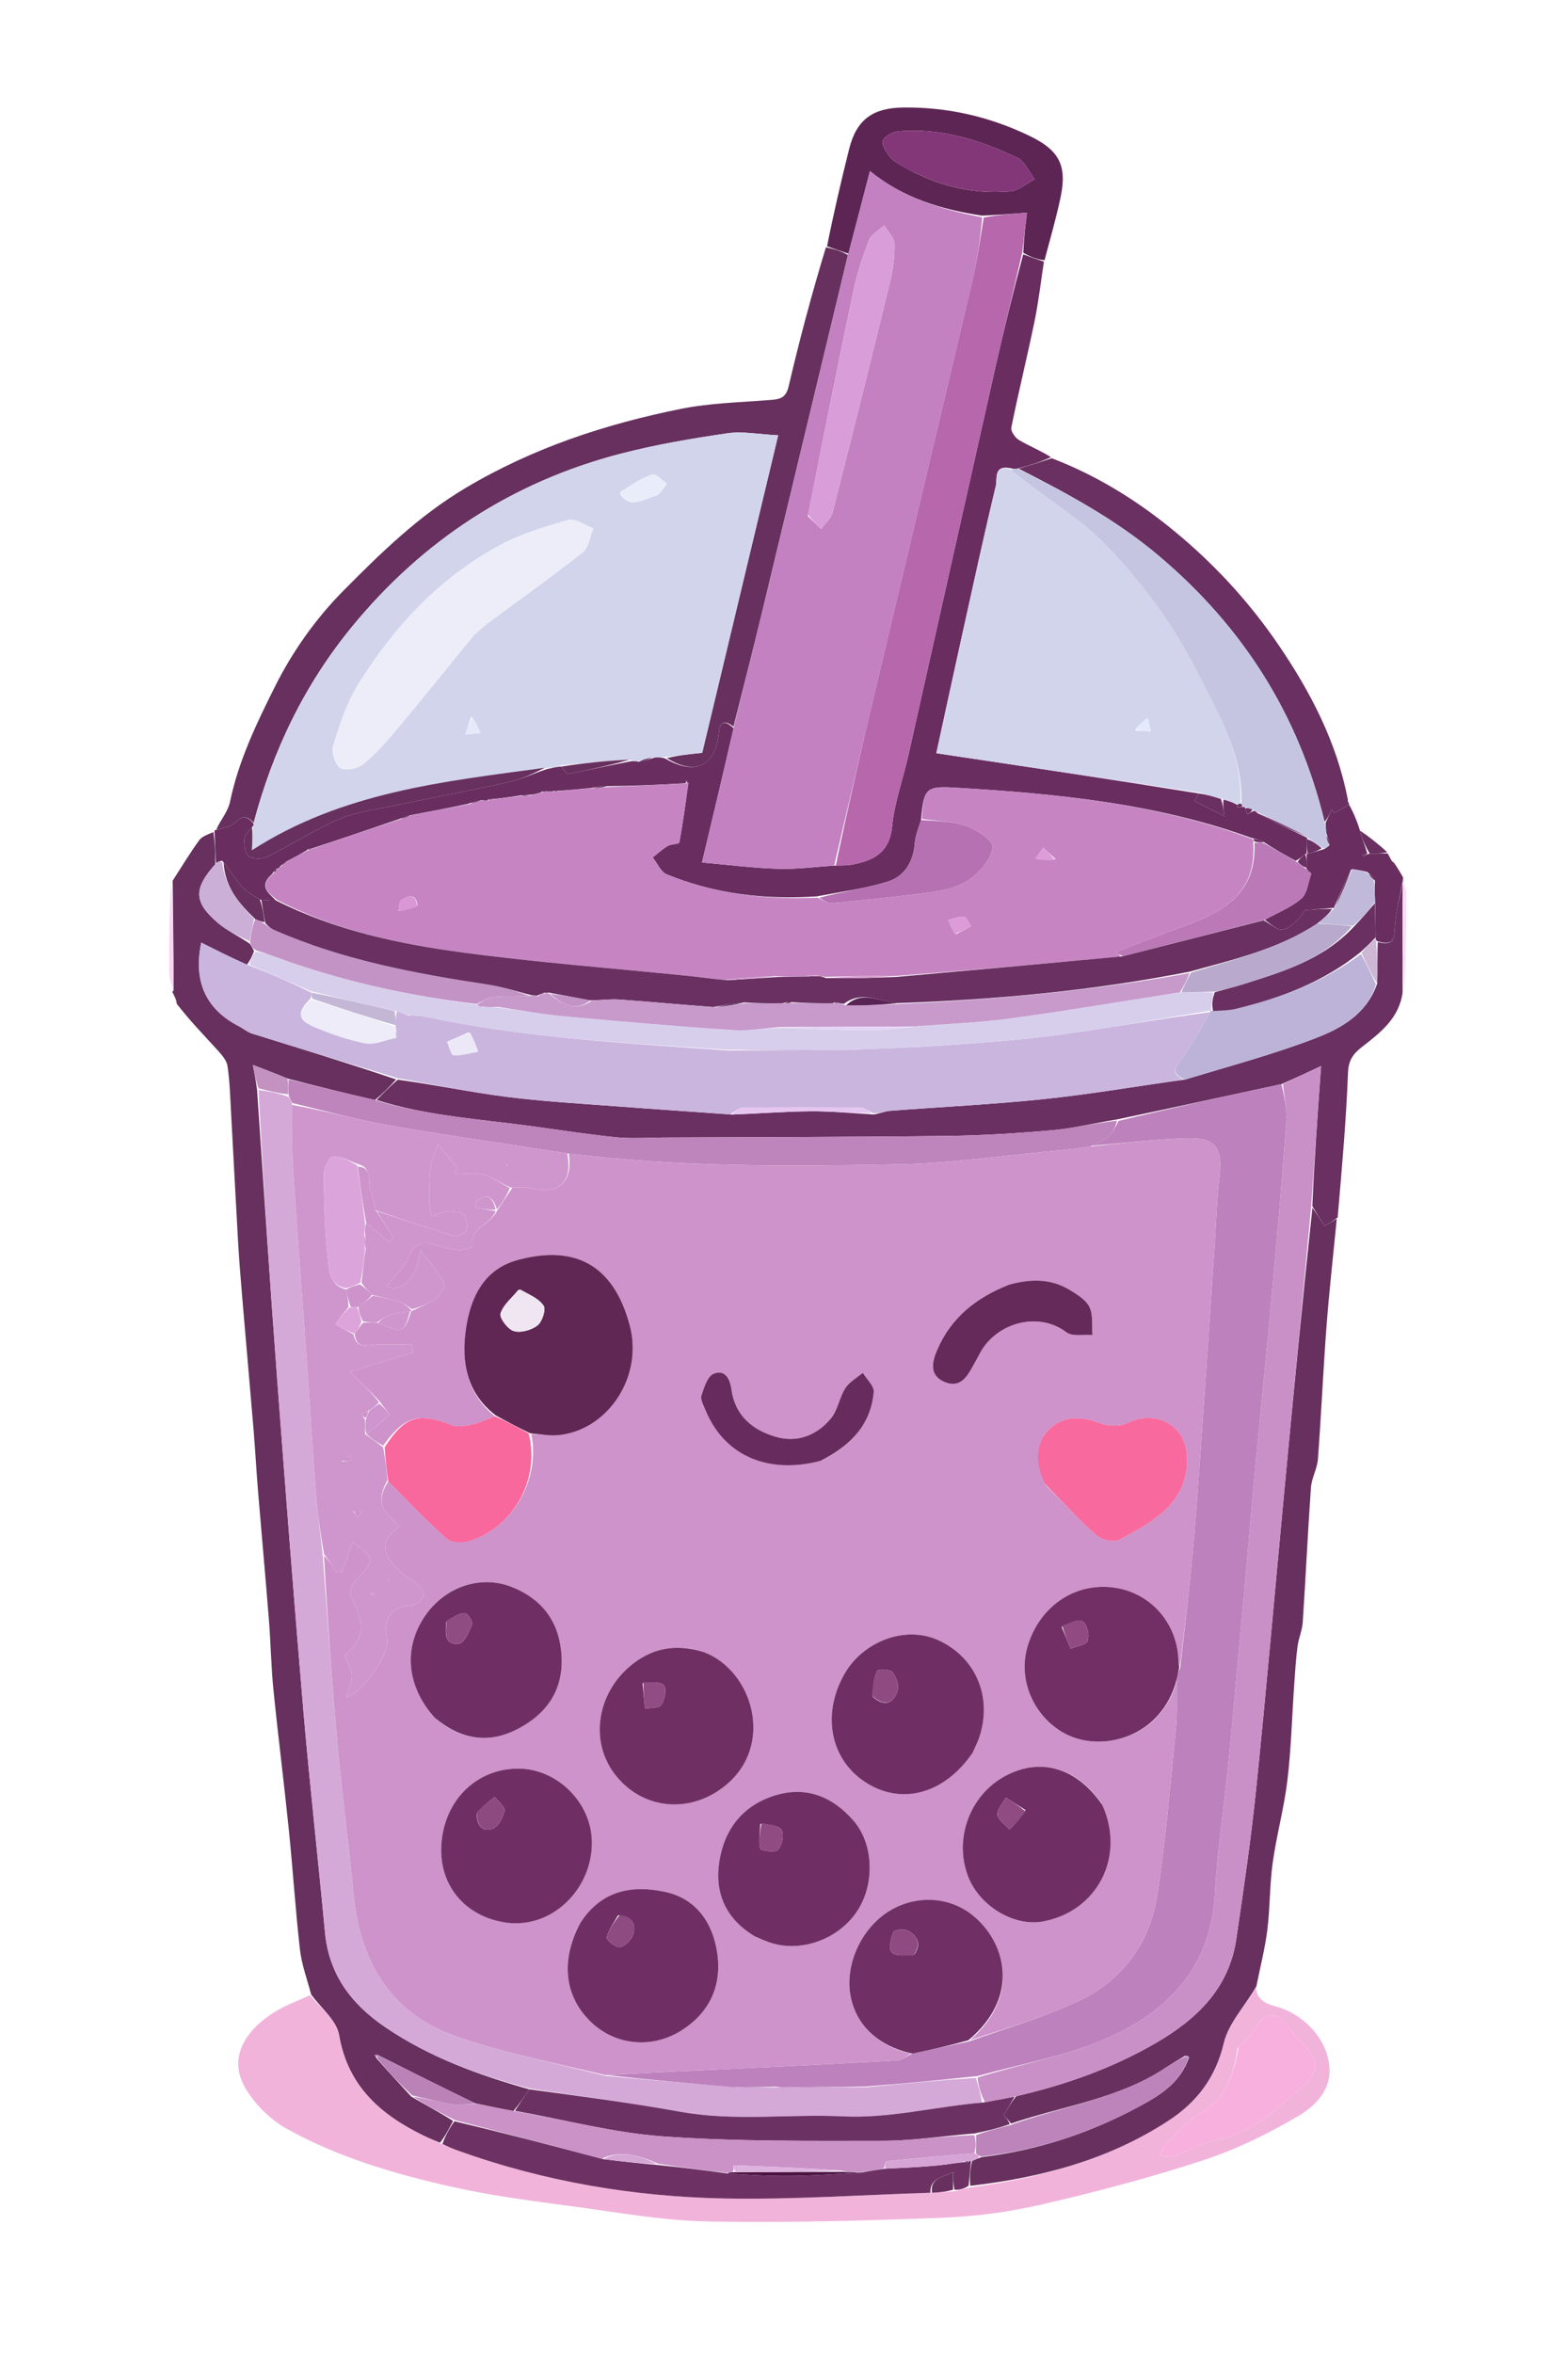 <svg version="1.1" id="Layer_1" xmlns="http://www.w3.org/2000/svg" xmlns:xlink="http://www.w3.org/1999/xlink" x="0px" y="0px"
	 width="100%" viewBox="0 0 408 612" enable-background="new 0 0 408 612" xml:space="preserve">
<path fill="#000000" opacity="0" stroke="none" 
	d="
M409,234 
	C409,360.636 409,486.771 409,612.954 
	C273.064,612.954 137.129,612.954 1.096,612.954 
	C1.096,409.114 1.096,205.229 1.096,1.171 
	C137,1.171 273,1.171 409,1.171 
	C409,78.538 409,156.019 409,234 
M45.053,258.647 
	C45.375,259.475 45.697,260.304 45.939,261.845 
	C49.467,265.56 53.049,269.226 56.493,273.017 
	C57.616,274.255 58.964,275.732 59.193,277.252 
	C59.803,281.301 59.901,285.43 60.13,289.532 
	C60.744,300.536 61.292,311.543 61.924,322.545 
	C62.197,327.298 62.574,332.047 62.973,336.791 
	C63.962,348.55 65.015,360.303 65.995,372.063 
	C66.432,377.315 66.707,382.58 67.141,387.833 
	C68.062,398.995 69.087,410.149 69.973,421.315 
	C70.455,427.385 70.545,433.491 71.153,439.547 
	C72.371,451.669 73.915,463.758 75.152,475.878 
	C76.216,486.297 76.869,496.761 78.061,507.165 
	C78.51,511.082 79.963,514.884 80.331,519.143 
	C78.143,520.097 75.901,520.945 73.776,522.024 
	C65.492,526.233 58.543,534.066 63.845,543.1 
	C66.322,547.322 70.342,551.306 74.617,553.683 
	C88.144,561.209 103.005,565.524 118.023,568.88 
	C128.589,571.24 139.403,572.561 150.151,574.016 
	C161.456,575.546 172.798,577.586 184.153,577.793 
	C204.374,578.161 224.629,577.608 244.847,576.841 
	C253.599,576.509 262.45,575.362 270.98,573.391 
	C285.179,570.112 299.324,566.382 313.165,561.846 
	C321.753,559.032 330.063,554.932 337.866,550.335 
	C342.162,547.804 346.416,543.638 345.913,537.612 
	C345.234,529.483 338.312,523.518 331.986,521.862 
	C329.805,521.291 327.015,520.272 326.983,516.258 
	C327.935,511.492 329.169,506.761 329.767,501.95 
	C330.488,496.149 330.356,490.238 331.164,484.453 
	C332.164,477.295 334.124,470.263 334.984,463.094 
	C335.96,454.953 336.162,446.72 336.733,438.529 
	C336.971,435.109 337.18,431.68 337.611,428.283 
	C337.884,426.132 338.839,424.051 338.981,421.905 
	C339.756,410.243 340.286,398.565 341.114,386.907 
	C341.291,384.408 342.744,382.001 342.932,379.501 
	C343.795,367.989 344.292,356.45 345.166,344.939 
	C345.875,335.612 346.933,326.312 348.293,316.289 
	C349.166,303.879 350.277,291.479 350.753,279.055 
	C350.88,275.745 352.063,274.109 354.41,272.29 
	C359.207,268.574 364.101,264.789 365.788,257.736 
	C365.856,249.283 365.963,240.829 365.946,232.376 
	C365.944,231.222 365.326,230.069 365.256,228.838 
	C365.256,228.838 365.18,228.574 365.036,227.976 
	C364.399,226.971 363.762,225.965 362.939,224.45 
	C362.636,224.271 362.333,224.093 361.85,223.39 
	C361.59,222.915 361.33,222.44 360.861,221.319 
	C358.623,219.523 356.385,217.727 353.913,215.247 
	C352.966,213.141 352.018,211.035 351.009,208.957 
	C351.009,208.957 351.075,208.969 350.797,208.608 
	C350.797,208.608 350.535,208.236 350.85,207.469 
	C347.805,192.991 341.064,180.115 332.885,168.052 
	C325.752,157.533 317.323,148.135 307.524,139.783 
	C297.309,131.076 286.324,124.045 273.523,118.476 
	C270.715,117.164 267.808,116.021 265.15,114.455 
	C264.147,113.863 262.957,112.14 263.148,111.196 
	C265.017,101.974 267.279,92.832 269.181,83.616 
	C270.241,78.475 270.832,73.236 271.947,67.333 
	C273.29,62.042 274.798,56.785 275.938,51.45 
	C277.726,43.08 275.68,39.081 267.825,35.31 
	C257.473,30.339 246.574,27.824 235.032,27.965 
	C227.148,28.062 222.887,31.048 220.962,38.712 
	C218.858,47.09 216.905,55.506 214.3,64.404 
	C211.233,76.434 208.019,88.43 205.199,100.518 
	C204.47,103.645 202.8,103.846 200.293,104.043 
	C192.571,104.652 184.733,104.822 177.178,106.343 
	C157.513,110.304 138.733,116.473 121.2,126.885 
	C108.908,134.184 99,143.898 89.253,153.742 
	C82.219,160.845 76.131,169.428 71.651,178.368 
	C66.851,187.948 62.074,197.808 59.844,208.569 
	C59.306,211.167 57.228,213.446 55.851,215.897 
	C55.851,215.897 55.835,215.866 55.276,216.298 
	C54.104,217.032 52.576,217.508 51.826,218.547 
	C49.374,221.941 47.205,225.539 44.135,229.419 
	C44.087,237.174 43.976,244.93 44.036,252.684 
	C44.05,254.505 44.643,256.322 44.989,257.951 
	C44.989,257.951 44.8,257.932 45.053,258.647 
z"/>
<path fill="#67305E" opacity="1" stroke="none" 
	d="
M44.928,229.06 
	C47.205,225.539 49.374,221.941 51.826,218.547 
	C52.576,217.508 54.104,217.032 55.533,216.419 
	C55.926,219.196 56.062,221.853 56.016,224.783 
	C50.332,231.133 50.388,234.636 56.624,239.983 
	C59.082,242.091 62.15,243.488 65.032,245.477 
	C65.469,246.19 65.815,246.635 66.093,247.429 
	C65.543,248.819 65.063,249.859 64.226,250.93 
	C60.004,249.014 56.138,247.066 52.37,245.168 
	C50.397,254.594 53,262.195 62.13,266.898 
	C63.302,267.502 64.351,268.437 65.58,268.82 
	C78.103,272.727 90.65,276.551 103.059,280.749 
	C101.279,282.764 99.631,284.428 97.563,286.114 
	C89.791,284.334 82.438,282.531 74.81,280.518 
	C71.885,279.3 69.236,278.292 65.804,276.987 
	C66.285,279.567 66.606,281.289 66.89,283.473 
	C68.597,308.804 70.243,333.68 72.108,358.539 
	C74.272,387.376 76.49,416.21 78.949,445.023 
	C80.588,464.214 82.769,483.358 84.554,502.538 
	C85.576,513.508 91.363,521.213 100.204,527.228 
	C111.747,535.082 124.59,539.738 137.725,543.419 
	C136.33,545.407 135.161,547.21 133.597,549.052 
	C130.143,548.441 127.085,547.792 123.67,547.071 
	C115.013,542.867 106.712,538.734 98.257,534.469 
	C97.868,534.4 97.633,534.461 97.397,534.523 
	C97.584,534.694 97.771,534.865 98.01,535.386 
	C100.991,538.833 103.921,541.93 107.037,545.321 
	C110.811,547.517 114.4,549.418 117.888,551.636 
	C116.81,553.772 115.833,555.59 114.494,557.317 
	C112.784,556.623 111.416,556.06 110.091,555.411 
	C98.953,549.95 90.489,542.573 88.227,529.301 
	C87.576,525.478 83.477,522.243 80.959,518.738 
	C79.963,514.884 78.51,511.082 78.061,507.165 
	C76.869,496.761 76.216,486.297 75.152,475.878 
	C73.915,463.758 72.371,451.669 71.153,439.547 
	C70.545,433.491 70.455,427.385 69.973,421.315 
	C69.087,410.149 68.062,398.995 67.141,387.833 
	C66.707,382.58 66.432,377.315 65.995,372.063 
	C65.015,360.303 63.962,348.55 62.973,336.791 
	C62.574,332.047 62.197,327.298 61.924,322.545 
	C61.292,311.543 60.744,300.536 60.13,289.532 
	C59.901,285.43 59.803,281.301 59.193,277.252 
	C58.964,275.732 57.616,274.255 56.493,273.017 
	C53.049,269.226 49.467,265.56 46.014,261.107 
	C45.659,259.557 45.229,258.745 44.8,257.932 
	C44.8,257.932 44.989,257.951 45.137,257.59 
	C45.166,247.84 45.047,238.45 44.928,229.06 
z"/>
<path fill="#692D60" opacity="1" stroke="none" 
	d="
M56.199,224.51 
	C56.062,221.853 55.926,219.196 55.812,216.203 
	C55.835,215.866 55.851,215.897 56.242,215.905 
	C58.197,215.272 60.159,215.017 61.235,213.905 
	C63.116,211.962 64.444,212.297 66.017,214.263 
	C65.973,214.682 65.91,214.843 65.561,215.147 
	C64.683,216.264 63.637,217.22 63.602,218.212 
	C63.548,219.747 63.696,221.991 64.655,222.676 
	C65.779,223.478 68.158,223.524 69.484,222.869 
	C75.769,219.763 81.707,215.907 88.115,213.114 
	C92.336,211.275 97.122,210.676 101.696,209.717 
	C111.93,207.573 122.216,205.669 132.424,203.411 
	C135.707,202.685 138.812,201.158 142.353,200.024 
	C143.807,199.723 144.907,199.395 146.092,199.382 
	C146.725,200.249 147.376,201.355 147.804,201.274 
	C153.232,200.255 158.628,199.066 164.355,197.967 
	C165.112,197.991 165.546,197.968 166.235,198.135 
	C167.659,197.925 168.827,197.525 170.364,197.038 
	C171.488,196.967 172.243,196.983 173.145,197.31 
	C180.9,201.848 186.225,199.173 187.046,190.611 
	C187.35,187.433 188.67,187.352 190.88,189.389 
	C188.259,200.839 185.625,211.894 182.661,224.332 
	C189.772,224.95 196.174,225.785 202.595,225.975 
	C207.405,226.117 212.24,225.429 217.483,225.118 
	C219.066,225.07 220.252,225.139 221.389,224.937 
	C227.089,223.924 231.425,221.983 232.127,214.941 
	C232.746,208.723 234.96,202.673 236.344,196.521 
	C243.881,163.007 251.352,129.479 258.908,95.969 
	C261.166,85.956 263.625,75.987 266.242,66.156 
	C268.206,66.89 269.92,67.466 271.634,68.042 
	C270.832,73.236 270.241,78.475 269.181,83.616 
	C267.279,92.832 265.017,101.974 263.148,111.196 
	C262.957,112.14 264.147,113.863 265.15,114.455 
	C267.808,116.021 270.715,117.164 273.464,118.916 
	C270.612,120.202 267.818,121.05 264.69,121.898 
	C263.914,121.923 263.471,121.946 262.767,121.744 
	C258.441,120.981 259.544,124.577 259.129,126.307 
	C255.969,139.504 253.089,152.769 250.158,166.021 
	C247.914,176.169 245.722,186.328 243.631,195.91 
	C266.732,199.363 289.356,202.745 311.829,206.362 
	C311.31,207.404 310.94,208.21 310.86,208.387 
	C313.395,209.663 315.522,210.733 318.609,212.287 
	C318.363,210.535 318.185,209.262 318.36,207.958 
	C319.808,208.336 320.901,208.744 321.989,209.359 
	C321.982,209.565 321.965,209.977 321.918,210.014 
	C321.872,210.05 322.027,210.041 322.357,210.003 
	C322.906,209.933 323.126,209.902 323.517,209.845 
	C323.689,209.821 323.997,209.98 324.013,210.24 
	C324.209,210.94 324.387,211.38 324.566,211.819 
	C325.064,211.495 325.563,211.17 326.304,210.896 
	C326.547,210.946 326.996,211.155 327.124,211.462 
	C331.553,213.801 335.854,215.833 340.108,217.893 
	C340.062,217.919 340.119,217.829 340.093,218.246 
	C340.046,219.774 340.025,220.885 340.002,221.999 
	C340,222 339.997,222.004 339.622,222.157 
	C338.665,222.87 338.082,223.43 337.148,223.896 
	C334.164,222.301 331.531,220.799 328.846,219.017 
	C327.875,218.485 326.956,218.234 325.659,217.945 
	C300.519,208.856 274.622,206.42 248.592,204.874 
	C240.875,204.416 240.394,205.063 239.645,213.301 
	C238.947,215.523 238.181,217.414 238.027,219.354 
	C237.646,224.134 235.392,227.921 231.017,229.289 
	C225.169,231.118 219.001,231.926 212.504,233.149 
	C198.769,234.048 185.837,232.472 173.491,227.415 
	C171.931,226.776 171.033,224.524 169.828,223.019 
	C171.123,222.007 172.338,220.863 173.74,220.032 
	C174.646,219.495 176.663,219.575 176.752,219.108 
	C177.727,213.963 178.42,208.764 179.089,203.411 
	C178.788,203.139 178.588,203.036 178.388,202.934 
	C178.517,203.158 178.645,203.381 178.331,203.716 
	C171.258,204.125 164.627,204.423 157.877,204.484 
	C156.513,204.472 155.267,204.695 153.6,204.984 
	C150.441,205.295 147.702,205.54 144.85,205.724 
	C144.476,205.591 144.239,205.646 143.688,205.874 
	C142.892,205.912 142.436,205.902 141.863,205.825 
	C141.465,205.684 141.22,205.753 140.724,206.111 
	C139.616,206.471 138.794,206.682 137.749,206.738 
	C136.692,206.691 135.861,206.799 134.643,207.006 
	C132.168,207.383 130.079,207.661 127.863,207.872 
	C127.436,207.743 127.182,207.833 126.75,208.205 
	C126.21,208.261 125.894,208.185 125.205,208.112 
	C123.895,208.39 122.959,208.665 121.664,209.102 
	C116.562,210.185 111.819,211.107 106.747,212.045 
	C105.615,212.366 104.813,212.671 103.648,213.106 
	C95.846,215.774 88.407,218.313 80.848,220.79 
	C80.447,220.668 80.203,220.743 79.768,221.194 
	C77.974,222.275 76.408,223.116 74.583,224.048 
	C73.892,224.474 73.462,224.808 72.919,225.351 
	C72.591,225.803 72.336,225.988 71.98,225.941 
	C71.613,226.175 71.306,226.586 70.829,227.301 
	C67.125,230.572 69.911,232.217 71.751,234.183 
	C70.336,234.24 69.168,234.122 67.628,233.994 
	C65.748,232.805 64.024,231.816 62.787,230.401 
	C61.055,228.419 59.685,226.12 57.807,223.859 
	C57.036,224.011 56.617,224.26 56.199,224.51 
M122.526,206.499 
	C122.526,206.499 122.487,206.513 122.526,206.499 
z"/>
<path fill="#F2B3DB" opacity="1" stroke="none" 
	d="
M80.645,518.94 
	C83.477,522.243 87.576,525.478 88.227,529.301 
	C90.489,542.573 98.953,549.95 110.091,555.411 
	C111.416,556.06 112.784,556.623 114.754,557.543 
	C116.601,558.349 117.814,558.876 119.055,559.323 
	C141.503,567.397 164.792,571.353 188.513,571.809 
	C206.36,572.151 224.237,570.876 242.523,570.33 
	C244.63,570.199 246.314,570.059 248.347,569.945 
	C249.796,569.619 250.898,569.267 252.421,568.943 
	C271.048,566.388 288.585,561.696 304.147,551.506 
	C311.402,546.754 316.316,540.375 318.432,531.384 
	C319.644,526.231 323.932,521.8 326.835,517.045 
	C327.015,520.272 329.805,521.291 331.986,521.862 
	C338.312,523.518 345.234,529.483 345.913,537.612 
	C346.416,543.638 342.162,547.804 337.866,550.335 
	C330.063,554.932 321.753,559.032 313.165,561.846 
	C299.324,566.382 285.179,570.112 270.98,573.391 
	C262.45,575.362 253.599,576.509 244.847,576.841 
	C224.629,577.608 204.374,578.161 184.153,577.793 
	C172.798,577.586 161.456,575.546 150.151,574.016 
	C139.403,572.561 128.589,571.24 118.023,568.88 
	C103.005,565.524 88.144,561.209 74.617,553.683 
	C70.342,551.306 66.322,547.322 63.845,543.1 
	C58.543,534.066 65.492,526.233 73.776,522.024 
	C75.901,520.945 78.143,520.097 80.645,518.94 
M322.043,532.727 
	C320.957,539.543 319.071,545.715 312.433,549.578 
	C309.138,551.495 306.479,554.553 303.682,557.251 
	C302.783,558.119 302.364,559.485 301.725,560.623 
	C302.929,560.687 304.257,561.113 305.315,560.75 
	C309.381,559.356 313.241,557.125 317.396,556.274 
	C326.927,554.321 333.197,547.587 339.985,541.668 
	C343.057,538.989 342.732,535.486 339.84,532.403 
	C337.943,530.382 336.082,528.318 334.338,526.165 
	C332.038,523.324 328.936,523.699 327.116,526.794 
	C325.944,528.788 324.105,530.39 322.043,532.727 
z"/>
<path fill="#68305F" opacity="1" stroke="none" 
	d="
M326.909,516.651 
	C323.932,521.8 319.644,526.231 318.432,531.384 
	C316.316,540.375 311.402,546.754 304.147,551.506 
	C288.585,561.696 271.048,566.388 252.459,568.52 
	C252.273,566.087 252.471,564.104 252.946,562.054 
	C253.834,561.665 254.447,561.344 255.484,561.042 
	C269.979,559.279 283.234,554.903 295.72,548.253 
	C301.416,545.219 307.087,541.998 309.384,535.078 
	C309.23,534.827 308.916,534.704 308.295,534.735 
	C306.446,535.848 304.873,536.762 303.364,537.771 
	C291.144,545.94 276.574,547.718 263.077,552.325 
	C262.283,551.295 261.555,550.531 261.171,550.127 
	C262.229,548.333 263.118,546.824 264.403,545.213 
	C277.454,542.19 289.572,537.87 300.841,531.316 
	C311.459,525.14 319.804,517.136 321.69,504.324 
	C323.599,491.352 325.514,478.367 326.853,465.328 
	C329.485,439.715 331.702,414.059 334.123,388.424 
	C336.466,363.614 338.85,338.809 341.498,314.143 
	C342.705,315.768 343.63,317.253 344.646,318.882 
	C345.681,318.271 346.759,317.636 347.837,317 
	C346.933,326.312 345.875,335.612 345.166,344.939 
	C344.292,356.45 343.795,367.989 342.932,379.501 
	C342.744,382.001 341.291,384.408 341.114,386.907 
	C340.286,398.565 339.756,410.243 338.981,421.905 
	C338.839,424.051 337.884,426.132 337.611,428.283 
	C337.18,431.68 336.971,435.109 336.733,438.529 
	C336.162,446.72 335.96,454.953 334.984,463.094 
	C334.124,470.263 332.164,477.295 331.164,484.453 
	C330.356,490.238 330.488,496.149 329.767,501.95 
	C329.169,506.761 327.935,511.492 326.909,516.651 
z"/>
<path fill="#693061" opacity="1" stroke="none" 
	d="
M348.065,316.644 
	C346.759,317.636 345.681,318.271 344.646,318.882 
	C343.63,317.253 342.705,315.768 341.472,313.708 
	C341.998,301.567 342.832,290.001 343.75,277.27 
	C339.909,279.075 336.861,280.508 333.432,281.971 
	C319.035,285.074 305.018,288.147 290.589,291.175 
	C284.811,292.094 279.482,293.454 274.073,293.935 
	C264.914,294.75 255.708,295.329 246.515,295.441 
	C221.91,295.742 197.301,295.743 172.693,295.859 
	C168.598,295.878 164.469,296.21 160.415,295.807 
	C153.018,295.072 145.663,293.907 138.293,292.901 
	C124.784,291.058 111.096,290.275 97.982,286.092 
	C99.631,284.428 101.279,282.764 103.48,280.818 
	C113.28,282.147 122.484,284.098 131.785,285.279 
	C141.447,286.505 151.2,287.038 160.919,287.781 
	C170.616,288.523 180.322,289.15 190.469,289.889 
	C197.589,289.624 204.263,289.086 210.94,289.035 
	C216.287,288.994 221.639,289.545 227.404,289.87 
	C229.07,289.568 230.306,289.019 231.576,288.921 
	C245.005,287.887 258.473,287.25 271.862,285.845 
	C283.935,284.578 295.923,282.49 308.343,280.788 
	C319.916,277.289 331.28,274.255 342.201,270.065 
	C348.911,267.49 355.57,263.843 358.358,255.802 
	C358.502,252.063 358.328,248.532 358.505,245.027 
	C363.112,246.259 362.739,243.624 362.974,240.676 
	C363.297,236.609 364.407,232.605 365.18,228.574 
	C365.18,228.574 365.256,228.838 365.084,229.349 
	C364.929,239.271 364.946,248.681 364.963,258.09 
	C364.101,264.789 359.207,268.574 354.41,272.29 
	C352.063,274.109 350.88,275.745 350.753,279.055 
	C350.277,291.479 349.166,303.879 348.065,316.644 
z"/>
<path fill="#67305E" opacity="1" stroke="none" 
	d="
M65.997,214.005 
	C64.444,212.297 63.116,211.962 61.235,213.905 
	C60.159,215.017 58.197,215.272 56.246,215.892 
	C57.228,213.446 59.306,211.167 59.844,208.569 
	C62.074,197.808 66.851,187.948 71.651,178.368 
	C76.131,169.428 82.219,160.845 89.253,153.742 
	C99,143.898 108.908,134.184 121.2,126.885 
	C138.733,116.473 157.513,110.304 177.178,106.343 
	C184.733,104.822 192.571,104.652 200.293,104.043 
	C202.8,103.846 204.47,103.645 205.199,100.518 
	C208.019,88.43 211.233,76.434 214.91,64.306 
	C217.269,64.797 219.018,65.386 220.639,66.328 
	C213.037,97.84 205.584,129.002 198.075,160.151 
	C195.752,169.785 193.273,179.381 190.866,188.995 
	C188.67,187.352 187.35,187.433 187.046,190.611 
	C186.225,199.173 180.9,201.848 173.525,197.176 
	C176.553,196.442 179.348,196.154 182.717,195.807 
	C189.276,168.404 195.845,140.96 202.484,113.222 
	C197.391,112.968 193.22,112.108 189.262,112.692 
	C179.946,114.066 170.604,115.639 161.5,118.005 
	C133.347,125.323 110.084,140.478 91.625,162.964 
	C79.247,178.044 70.96,195.193 65.997,214.005 
z"/>
<path fill="#5D2554" opacity="1" stroke="none" 
	d="
M220.767,65.974 
	C219.018,65.386 217.269,64.797 215.203,64.057 
	C216.905,55.506 218.858,47.09 220.962,38.712 
	C222.887,31.048 227.148,28.062 235.032,27.965 
	C246.574,27.824 257.473,30.339 267.825,35.31 
	C275.68,39.081 277.726,43.08 275.938,51.45 
	C274.798,56.785 273.29,62.042 271.791,67.688 
	C269.92,67.466 268.206,66.89 266.255,65.741 
	C266.422,61.882 266.826,58.597 267.227,55.333 
	C263.061,55.639 259.511,55.9 255.555,56.092 
	C244.881,54.475 235.123,51.573 226.363,44.514 
	C224.385,52.099 222.576,59.037 220.767,65.974 
M236.478,44.125 
	C244.747,48.529 253.583,50.589 262.898,49.77 
	C265.089,49.577 267.134,47.725 269.247,46.636 
	C267.797,44.75 266.745,42.045 264.831,41.115 
	C255.18,36.426 245.031,33.291 234.112,34.111 
	C232.523,34.23 230.245,35.311 229.734,36.545 
	C229.297,37.602 230.672,39.744 231.734,40.99 
	C232.771,42.204 234.426,42.891 236.478,44.125 
z"/>
<path fill="#693061" opacity="1" stroke="none" 
	d="
M265.023,121.897 
	C267.818,121.05 270.612,120.202 273.686,119.184 
	C286.324,124.045 297.309,131.076 307.524,139.783 
	C317.323,148.135 325.752,157.533 332.885,168.052 
	C341.064,180.115 347.805,192.991 350.715,207.966 
	C350.679,208.693 350.844,208.862 351.075,208.969 
	C351.075,208.969 351.009,208.957 350.992,209.271 
	C349.653,210.211 348.33,210.837 347.007,211.463 
	C346.848,211.142 346.689,210.821 346.531,210.5 
	C345.997,211.673 345.464,212.845 344.668,213.749 
	C337.884,185.717 323.346,163.026 301.607,144.634 
	C290.478,135.217 277.885,128.4 265.023,121.897 
z"/>
<path fill="#692D60" opacity="1" stroke="none" 
	d="
M344.931,214.017 
	C345.464,212.845 345.997,211.673 346.531,210.5 
	C346.689,210.821 346.848,211.142 347.007,211.463 
	C348.33,210.837 349.653,210.211 351.023,209.257 
	C352.018,211.035 352.966,213.141 353.765,215.691 
	C354.412,218.089 355.206,220.045 355.784,222.009 
	C355.209,222.124 354.851,222.23 354.493,222.337 
	C354.562,222.48 354.632,222.623 354.701,222.766 
	C355.134,222.511 355.567,222.255 356.422,222 
	C358.254,221.988 359.662,221.977 361.071,221.965 
	C361.33,222.44 361.59,222.915 362.099,223.85 
	C362.607,224.527 362.865,224.743 363.124,224.96 
	C363.762,225.965 364.399,226.971 365.108,228.275 
	C364.407,232.605 363.297,236.609 362.974,240.676 
	C362.739,243.624 363.112,246.259 358.429,244.823 
	C358.002,244.592 357.935,244.162 357.942,243.791 
	C357.882,240.586 357.815,237.753 357.804,234.506 
	C357.742,232.446 357.624,230.8 357.781,229.064 
	C357.395,228.315 356.736,227.655 355.784,226.803 
	C354.285,226.406 353.079,226.201 351.584,226.131 
	C349.901,229.552 348.507,232.838 347.099,236.125 
	C347.084,236.126 347.115,236.147 346.737,236.146 
	C344.093,236.35 341.828,236.556 339.563,236.761 
	C338.059,238.981 336.172,241.088 333.868,241.758 
	C332.524,242.148 330.512,240.24 329.099,239.227 
	C332.519,237.344 335.997,236.009 338.625,233.704 
	C340.199,232.323 340.445,229.427 341.058,227.013 
	C340.526,226.548 340.223,226.282 339.953,226.022 
	C339.984,226.028 339.943,226.077 339.957,225.67 
	C339.979,224.176 339.988,223.09 339.997,222.004 
	C339.997,222.004 340,222 340.293,222.043 
	C341.735,221.692 342.885,221.297 344.381,220.898 
	C345.064,220.591 345.401,220.288 345.939,219.829 
	C345.814,218.78 345.489,217.889 345.101,216.628 
	C345.002,215.512 344.966,214.764 344.931,214.017 
z"/>
<path fill="#FBD5F4" opacity="1" stroke="none" 
	d="
M44.531,229.239 
	C45.047,238.45 45.166,247.84 45.128,257.685 
	C44.643,256.322 44.05,254.505 44.036,252.684 
	C43.976,244.93 44.087,237.174 44.531,229.239 
z"/>
<path fill="#FDDBF7" opacity="1" stroke="none" 
	d="
M365.376,257.913 
	C364.946,248.681 364.929,239.271 364.952,229.389 
	C365.326,230.069 365.944,231.222 365.946,232.376 
	C365.963,240.829 365.856,249.283 365.376,257.913 
z"/>
<path fill="#693061" opacity="1" stroke="none" 
	d="
M356.422,222 
	C355.206,220.045 354.412,218.089 353.882,216.032 
	C356.385,217.727 358.623,219.523 360.966,221.642 
	C359.662,221.977 358.254,221.988 356.422,222 
z"/>
<path fill="#FBD5F4" opacity="1" stroke="none" 
	d="
M44.926,258.29 
	C45.229,258.745 45.659,259.557 46.054,260.751 
	C45.697,260.304 45.375,259.475 44.926,258.29 
z"/>
<path fill="#692D60" opacity="1" stroke="none" 
	d="
M350.936,208.789 
	C350.844,208.862 350.679,208.693 350.557,208.349 
	C350.535,208.236 350.797,208.608 350.936,208.789 
z"/>
<path fill="#693061" opacity="1" stroke="none" 
	d="
M363.031,224.705 
	C362.865,224.743 362.607,224.527 362.189,224.112 
	C362.333,224.093 362.636,224.271 363.031,224.705 
z"/>
<path fill="#CAB5DE" opacity="1" stroke="none" 
	d="
M190.024,289.827 
	C180.322,289.15 170.616,288.523 160.919,287.781 
	C151.2,287.038 141.447,286.505 131.785,285.279 
	C122.484,284.098 113.28,282.147 103.612,280.467 
	C90.65,276.551 78.103,272.727 65.58,268.82 
	C64.351,268.437 63.302,267.502 62.13,266.898 
	C53,262.195 50.397,254.594 52.37,245.168 
	C56.138,247.066 60.004,249.014 64.601,251.017 
	C70.568,253.338 75.804,255.604 81.031,258.179 
	C81.024,258.895 81.026,259.303 80.692,259.847 
	C77.288,263.182 77.402,265.219 81.446,266.96 
	C85.83,268.846 90.431,270.461 95.099,271.36 
	C97.523,271.827 100.294,270.492 103.146,269.907 
	C103.286,269.236 103.187,268.631 103.056,267.786 
	C103.024,267.547 102.975,267.066 102.981,266.663 
	C102.99,265.189 102.992,264.119 103.318,263.064 
	C104.427,263.383 105.213,263.687 106.216,264.162 
	C107.265,264.247 108.096,264.16 109.321,264.139 
	C135.845,269.967 162.472,271.273 189.4,273.238 
	C199.792,273.325 209.832,273.205 220.348,273.068 
	C228.793,272.701 236.775,272.52 244.731,271.961 
	C254.667,271.262 264.631,270.617 274.495,269.291 
	C288.001,267.475 301.423,265.04 314.886,263.246 
	C312.496,267.489 310.349,271.544 307.617,275.156 
	C305.871,277.465 304.319,279.072 307.948,280.764 
	C295.923,282.49 283.935,284.578 271.862,285.845 
	C258.473,287.25 245.005,287.887 231.576,288.921 
	C230.306,289.019 229.07,289.568 227.213,289.541 
	C225.733,288.794 224.86,288.089 223.982,288.082 
	C213.744,288.001 203.504,287.972 193.267,288.102 
	C192.179,288.116 191.104,289.226 190.024,289.827 
M121.997,268.49 
	C120.105,269.309 118.212,270.128 116.32,270.947 
	C116.871,272.178 117.366,274.422 117.984,274.456 
	C120.105,274.574 122.268,273.917 124.415,273.556 
	C123.852,271.959 123.289,270.363 121.997,268.49 
z"/>
<path fill="#D5A9D7" opacity="1" stroke="none" 
	d="
M137.951,543.234 
	C124.59,539.738 111.747,535.082 100.204,527.228 
	C91.363,521.213 85.576,513.508 84.554,502.538 
	C82.769,483.358 80.588,464.214 78.949,445.023 
	C76.49,416.21 74.272,387.376 72.108,358.539 
	C70.243,333.68 68.597,308.804 67.262,283.536 
	C70.104,283.771 72.539,284.404 75.101,285.279 
	C75.515,285.982 75.801,286.444 76.057,287.385 
	C76.077,293.021 75.886,298.195 76.223,303.335 
	C77.388,321.053 78.755,338.759 80.011,356.472 
	C80.762,367.07 81.373,377.679 82.202,388.271 
	C82.613,393.527 83.374,398.756 83.981,404.464 
	C85.234,420.985 86.328,437.053 87.782,453.088 
	C88.98,466.316 90.715,479.494 92.012,492.714 
	C93.735,510.265 101.654,523.697 118.686,529.632 
	C131.188,533.988 144.311,536.559 157.591,539.935 
	C169.052,540.932 180.08,541.919 191.554,542.925 
	C195.299,542.934 198.598,542.923 202.263,542.925 
	C203.116,542.932 203.603,542.926 204.55,542.944 
	C211.617,542.933 218.226,542.897 225.276,542.886 
	C235.122,541.963 244.527,541.017 253.951,540.456 
	C254.626,542.836 255.281,544.831 255.519,546.894 
	C243.189,547.909 231.567,551.039 219.405,550.455 
	C205.329,549.78 191.197,551.812 177.104,549.271 
	C164.112,546.928 151.007,545.221 137.951,543.234 
z"/>
<path fill="#D7CEEC" opacity="1" stroke="none" 
	d="
M105.998,263.991 
	C105.213,263.687 104.427,263.383 102.942,262.971 
	C95.174,261.198 88.107,259.534 81.039,257.869 
	C75.804,255.604 70.568,253.338 64.958,250.986 
	C65.063,249.859 65.543,248.819 66.449,247.487 
	C68.431,247.74 69.994,248.263 71.54,248.832 
	C88.514,255.08 106.035,258.997 124.143,261.287 
	C124.56,261.62 124.83,261.755 125.524,261.893 
	C127.272,261.951 128.621,261.961 130.342,262.128 
	C136.444,263.017 142.159,263.93 147.909,264.448 
	C162.192,265.733 176.483,266.974 190.79,267.928 
	C194.864,268.199 199.008,267.421 203.47,267.315 
	C211.599,267.669 219.378,267.953 227.156,267.946 
	C230.748,267.942 234.339,267.368 238.352,266.994 
	C246.837,266.275 254.95,265.971 262.956,264.878 
	C277.682,262.868 292.344,260.395 307.433,258.1 
	C310.545,258.04 313.257,257.995 315.721,258.142 
	C315.391,259.844 315.308,261.354 315.138,262.839 
	C315.052,262.814 314.882,262.871 314.882,262.871 
	C301.423,265.04 288.001,267.475 274.495,269.291 
	C264.631,270.617 254.667,271.262 244.731,271.961 
	C236.775,272.52 228.793,272.701 219.894,273.055 
	C208.993,273.05 199.02,273.042 189.048,273.033 
	C162.472,271.273 135.845,269.967 108.957,264.123 
	C107.465,264.026 106.732,264.008 105.998,263.991 
z"/>
<path fill="#BE84BC" opacity="1" stroke="none" 
	d="
M76.088,286.907 
	C75.801,286.444 75.515,285.982 75.112,284.848 
	C75.025,283.028 75.055,281.878 75.085,280.729 
	C82.438,282.531 89.791,284.334 97.563,286.114 
	C111.096,290.275 124.784,291.058 138.293,292.901 
	C145.663,293.907 153.018,295.072 160.415,295.807 
	C164.469,296.21 168.598,295.878 172.693,295.859 
	C197.301,295.743 221.91,295.742 246.515,295.441 
	C255.708,295.329 264.914,294.75 274.073,293.935 
	C279.482,293.454 284.811,292.094 290.655,291.489 
	C290.268,293.1 289.607,294.594 288.484,295.54 
	C287.204,296.617 285.513,297.206 283.65,298.211 
	C280.005,298.749 276.712,299.108 273.415,299.411 
	C260.353,300.611 247.305,302.572 234.224,302.822 
	C205.455,303.373 176.651,303.62 147.579,299.981 
	C145.203,299.631 143.245,299.323 141.286,299.016 
	C127.586,296.873 113.848,294.945 100.201,292.506 
	C92.089,291.056 84.121,288.8 76.088,286.907 
z"/>
<path fill="#6D3263" opacity="1" stroke="none" 
	d="
M252.67,562.122 
	C252.471,564.104 252.273,566.087 252.037,568.492 
	C250.898,569.267 249.796,569.619 248.35,569.536 
	C248.008,567.737 248.011,566.373 248.061,564.979 
	C248.109,564.948 247.991,564.987 247.708,565.069 
	C245.13,566.338 241.94,566.604 242.101,570.321 
	C224.237,570.876 206.36,572.151 188.513,571.809 
	C164.792,571.353 141.503,567.397 119.055,559.323 
	C117.814,558.876 116.601,558.349 115.116,557.634 
	C115.833,555.59 116.81,553.772 118.228,551.728 
	C131.316,554.816 143.963,558.13 156.993,561.582 
	C161.939,562.2 166.503,562.68 171.505,563.139 
	C177.652,563.785 183.36,564.452 189.422,565.32 
	C195.234,565.674 200.696,566.002 206.152,565.931 
	C212.08,565.853 218.004,565.403 224.308,565.025 
	C226.455,564.622 228.225,564.31 230.409,564.063 
	C235.048,563.847 239.28,563.639 243.496,563.262 
	C246.088,563.03 248.657,562.54 251.303,562.308 
	C251.371,562.45 251.766,562.511 251.766,562.511 
	C251.766,562.511 252.031,562.139 252.19,562.091 
	C252.348,562.042 252.67,562.122 252.67,562.122 
z"/>
<path fill="#6C3163" opacity="1" stroke="none" 
	d="
M137.725,543.419 
	C151.007,545.221 164.112,546.928 177.104,549.271 
	C191.197,551.812 205.329,549.78 219.405,550.455 
	C231.567,551.039 243.189,547.909 255.89,546.841 
	C259.122,546.252 261.565,545.784 264.008,545.316 
	C263.118,546.824 262.229,548.333 261.171,550.127 
	C261.555,550.531 262.283,551.295 262.746,552.476 
	C259.651,553.562 256.82,554.232 253.542,554.896 
	C245.322,555.568 237.549,556.809 229.776,556.813 
	C210.687,556.823 191.543,557.025 172.527,555.669 
	C159.59,554.746 146.831,551.32 133.992,549.013 
	C135.161,547.21 136.33,545.407 137.725,543.419 
z"/>
<path fill="#CA92C7" opacity="1" stroke="none" 
	d="
M133.597,549.052 
	C146.831,551.32 159.59,554.746 172.527,555.669 
	C191.543,557.025 210.687,556.823 229.776,556.813 
	C237.549,556.809 245.322,555.568 253.544,555.324 
	C253.983,557.185 253.974,558.611 253.528,560.024 
	C245.598,560.688 238.102,561.344 230.619,562.12 
	C230.349,562.148 230.2,563.346 229.994,563.998 
	C228.225,564.31 226.455,564.622 223.896,564.976 
	C221.731,564.976 220.355,564.933 218.802,564.552 
	C209.351,563.872 200.077,563.531 190.804,563.189 
	C190.871,563.736 190.939,564.282 190.689,564.907 
	C189.937,565.03 189.503,565.074 189.068,565.119 
	C183.36,564.452 177.652,563.785 171.341,562.792 
	C166.143,560.55 161.51,559.157 156.611,561.444 
	C143.963,558.13 131.316,554.816 118.329,551.411 
	C114.4,549.418 110.811,547.517 107.467,545.313 
	C111.002,545.797 114.262,546.785 117.595,547.297 
	C119.682,547.617 121.879,547.218 124.026,547.142 
	C127.085,547.792 130.143,548.441 133.597,549.052 
z"/>
<path fill="#C393C5" opacity="1" stroke="none" 
	d="
M123.973,261.137 
	C106.035,258.997 88.514,255.08 71.54,248.832 
	C69.994,248.263 68.431,247.74 66.519,247.138 
	C65.815,246.635 65.469,246.19 65.044,245.062 
	C65.349,242.581 65.732,240.784 66.417,239.049 
	C67.456,239.471 68.193,239.83 69.103,240.487 
	C70.007,241.173 70.716,241.614 71.473,241.945 
	C89.221,249.711 108.046,253.214 127.047,256.092 
	C130.785,256.658 134.423,257.88 137.804,259.026 
	C134.464,259.251 131.409,259.045 128.401,259.33 
	C126.881,259.474 125.446,260.506 123.973,261.137 
z"/>
<path fill="#CBAFD6" opacity="1" stroke="none" 
	d="
M66.115,238.987 
	C65.732,240.784 65.349,242.581 64.953,244.794 
	C62.15,243.488 59.082,242.091 56.624,239.983 
	C50.388,234.636 50.332,231.133 56.016,224.783 
	C56.617,224.26 57.036,224.011 57.824,224.245 
	C58.538,230.757 62.14,234.976 66.115,238.987 
z"/>
<path fill="#BA82B7" opacity="1" stroke="none" 
	d="
M123.67,547.071 
	C121.879,547.218 119.682,547.617 117.595,547.297 
	C114.262,546.785 111.002,545.797 107.281,545.018 
	C103.921,541.93 100.991,538.833 98.124,535.278 
	C98.187,534.82 98.411,534.601 98.411,534.601 
	C106.712,538.734 115.013,542.867 123.67,547.071 
z"/>
<path fill="#C392C1" opacity="1" stroke="none" 
	d="
M74.81,280.518 
	C75.055,281.878 75.025,283.028 74.984,284.608 
	C72.539,284.404 70.104,283.771 67.298,283.074 
	C66.606,281.289 66.285,279.567 65.804,276.987 
	C69.236,278.292 71.885,279.3 74.81,280.518 
z"/>
<path fill="#BA82B7" opacity="1" stroke="none" 
	d="
M98.072,534.928 
	C97.771,534.865 97.584,534.694 97.397,534.523 
	C97.633,534.461 97.868,534.4 98.257,534.469 
	C98.411,534.601 98.187,534.82 98.072,534.928 
z"/>
<path fill="#C685C2" opacity="1" stroke="none" 
	d="
M141.98,205.892 
	C142.436,205.902 142.892,205.912 143.923,205.9 
	C144.498,205.879 144.963,205.786 144.963,205.786 
	C147.702,205.54 150.441,205.295 153.998,205.034 
	C155.876,204.919 156.936,204.819 157.995,204.72 
	C164.627,204.423 171.258,204.125 178.437,203.747 
	C178.984,203.668 179.19,203.58 179.19,203.58 
	C178.42,208.764 177.727,213.963 176.752,219.108 
	C176.663,219.575 174.646,219.495 173.74,220.032 
	C172.338,220.863 171.123,222.007 169.828,223.019 
	C171.033,224.524 171.931,226.776 173.491,227.415 
	C185.837,232.472 198.769,234.048 212.709,233.468 
	C214.432,234.197 215.525,235.003 216.528,234.903 
	C225.566,234.006 234.619,233.154 243.6,231.833 
	C246.81,231.36 250.303,230.248 252.815,228.319 
	C255.332,226.387 257.941,223.195 258.252,220.312 
	C258.425,218.707 254.261,215.861 251.577,214.908 
	C247.906,213.605 243.783,213.57 239.854,212.992 
	C240.394,205.063 240.875,204.416 248.592,204.874 
	C274.622,206.42 300.519,208.856 325.742,218.166 
	C326.202,218.426 326.336,218.879 326.093,219.157 
	C326.979,231.851 318.919,236.901 309.009,240.529 
	C302.821,242.795 296.678,245.183 290.273,247.608 
	C291.077,248.186 291.48,248.477 291.458,248.847 
	C271.713,250.655 252.393,252.383 232.721,253.879 
	C226.559,253.8 220.747,253.952 214.602,254.076 
	C213.827,253.991 213.386,253.933 212.727,253.719 
	C211.692,253.666 210.874,253.769 209.616,253.939 
	C206.813,254.046 204.45,254.088 201.741,253.899 
	C197.275,254.053 193.155,254.438 188.594,254.888 
	C185.221,254.582 182.294,254.15 179.353,253.85 
	C159.721,251.85 140.022,250.363 120.472,247.751 
	C103.743,245.516 87.191,241.981 71.998,234.008 
	C69.911,232.217 67.125,230.572 71.061,227.232 
	C71.775,226.706 71.968,226.459 72.04,226.118 
	C72.336,225.988 72.591,225.803 73.196,225.286 
	C74.004,224.659 74.423,224.308 74.843,223.956 
	C76.408,223.116 77.974,222.275 80.016,221.213 
	C80.491,220.991 80.968,220.851 80.968,220.851 
	C88.407,218.313 95.846,215.774 103.983,213.132 
	C105.479,212.696 106.277,212.362 107.076,212.029 
	C111.819,211.107 116.562,210.185 122.05,209.155 
	C123.723,208.734 124.651,208.421 125.579,208.109 
	C125.894,208.185 126.21,208.261 127.008,208.202 
	C127.657,208.024 127.823,207.982 127.989,207.939 
	C130.079,207.661 132.168,207.383 135.01,207.051 
	C136.499,206.963 137.236,206.928 137.973,206.892 
	C138.794,206.682 139.616,206.471 140.969,206.128 
	C141.5,205.995 141.98,205.892 141.98,205.892 
M248.751,242.945 
	C250.063,242.283 251.374,241.621 252.686,240.959 
	C252.081,240.081 251.564,238.56 250.853,238.464 
	C249.558,238.289 248.149,238.958 246.787,239.275 
	C247.191,240.455 247.594,241.636 248.751,242.945 
M108.678,235.449 
	C108.16,232.308 106.186,232.935 104.476,234.091 
	C103.845,234.518 103.913,235.976 103.662,236.963 
	C105.277,236.689 106.893,236.415 108.678,235.449 
M274.642,223.394 
	C273.583,222.428 272.523,221.462 271.463,220.496 
	C270.773,221.455 270.083,222.413 269.393,223.372 
	C271.031,223.595 272.669,223.819 274.642,223.394 
z"/>
<path fill="#D2D4EB" opacity="1" stroke="none" 
	d="
M66.017,214.263 
	C70.96,195.193 79.247,178.044 91.625,162.964 
	C110.084,140.478 133.347,125.323 161.5,118.005 
	C170.604,115.639 179.946,114.066 189.262,112.692 
	C193.22,112.108 197.391,112.968 202.484,113.222 
	C195.845,140.96 189.276,168.404 182.717,195.807 
	C179.348,196.154 176.553,196.442 173.378,196.865 
	C172.243,196.983 171.488,196.967 170,196.975 
	C168.171,197.314 167.076,197.63 165.98,197.946 
	C165.546,197.968 165.112,197.991 164.13,197.64 
	C157.724,197.867 151.865,198.468 146.006,199.068 
	C144.907,199.395 143.807,199.723 142.134,199.721 
	C115.498,203.269 89.107,205.954 65.544,221.149 
	C65.676,218.462 65.762,216.733 65.847,215.004 
	C65.91,214.843 65.973,214.682 66.017,214.263 
M123.507,164.989 
	C124.777,163.923 125.996,162.788 127.325,161.801 
	C135.448,155.773 143.713,149.926 151.635,143.646 
	C153.214,142.394 153.513,139.528 154.402,137.407 
	C152.202,136.624 149.694,134.743 147.857,135.258 
	C141.681,136.989 135.381,138.909 129.784,141.958 
	C114.268,150.412 102.498,163.031 93.262,177.895 
	C90.26,182.727 88.436,188.383 86.716,193.864 
	C86.178,195.579 87.158,198.935 88.518,199.755 
	C89.9,200.588 93.172,199.893 94.626,198.68 
	C98.033,195.836 101.01,192.417 103.871,188.988 
	C110.342,181.232 116.638,173.33 123.507,164.989 
M161.298,128.33 
	C164.096,132.608 167.546,129.725 170.619,128.945 
	C171.794,128.647 172.601,126.902 173.576,125.817 
	C172.296,124.952 170.686,123.103 169.795,123.401 
	C166.821,124.396 164.105,126.161 161.298,128.33 
M122.551,186.438 
	C122.055,187.974 121.559,189.51 121.063,191.047 
	C122.387,190.918 123.712,190.789 125.036,190.66 
	C124.43,189.27 123.824,187.881 122.551,186.438 
z"/>
<path fill="#C381C1" opacity="1" stroke="none" 
	d="
M220.639,66.328 
	C222.576,59.037 224.385,52.099 226.363,44.514 
	C235.123,51.573 244.881,54.475 255.563,56.518 
	C255.069,62.072 254.392,67.186 253.215,72.182 
	C244.87,107.627 236.409,143.045 228.012,178.477 
	C224.33,194.014 220.711,209.566 217.063,225.111 
	C212.24,225.429 207.405,226.117 202.595,225.975 
	C196.174,225.785 189.772,224.95 182.661,224.332 
	C185.625,211.894 188.259,200.839 190.88,189.389 
	C193.273,179.381 195.752,169.785 198.075,160.151 
	C205.584,129.002 213.037,97.84 220.639,66.328 
M210.188,134.223 
	C211.343,135.344 212.497,136.465 213.651,137.587 
	C214.661,136.196 216.203,134.941 216.599,133.393 
	C221.707,113.398 226.7,93.373 231.586,73.323 
	C232.367,70.118 232.851,66.739 232.752,63.463 
	C232.702,61.817 231.031,60.22 230.094,58.602 
	C228.74,59.854 226.759,60.86 226.153,62.405 
	C224.456,66.73 222.99,71.207 222.032,75.751 
	C217.984,94.947 214.153,114.188 210.188,134.223 
z"/>
<path fill="#D2D4EC" opacity="1" stroke="none" 
	d="
M321.995,209.153 
	C320.901,208.744 319.808,208.336 318.055,207.774 
	C315.591,207.122 313.785,206.624 311.98,206.126 
	C289.356,202.745 266.732,199.363 243.631,195.91 
	C245.722,186.328 247.914,176.169 250.158,166.021 
	C253.089,152.769 255.969,139.504 259.129,126.307 
	C259.544,124.577 258.441,120.981 262.869,122.056 
	C264.938,123.846 266.667,125.069 268.342,126.362 
	C274.713,131.282 281.701,135.603 287.288,141.296 
	C297.153,151.349 305.495,162.707 311.838,175.416 
	C317.161,186.081 323.455,196.401 322.752,209.014 
	C322.33,209.085 322.162,209.119 321.995,209.153 
M295.382,190.041 
	C296.761,190.106 298.141,190.17 299.521,190.235 
	C299.223,189.075 298.925,187.915 298.628,186.755 
	C297.492,187.622 296.357,188.488 295.382,190.041 
z"/>
<path fill="#B767AC" opacity="1" stroke="none" 
	d="
M217.483,225.118 
	C220.711,209.566 224.33,194.014 228.012,178.477 
	C236.409,143.045 244.87,107.627 253.215,72.182 
	C254.392,67.186 255.069,62.072 255.969,56.586 
	C259.511,55.9 263.061,55.639 267.227,55.333 
	C266.826,58.597 266.422,61.882 266.005,65.582 
	C263.625,75.987 261.166,85.956 258.908,95.969 
	C251.352,129.479 243.881,163.007 236.344,196.521 
	C234.96,202.673 232.746,208.723 232.127,214.941 
	C231.425,221.983 227.089,223.924 221.389,224.937 
	C220.252,225.139 219.066,225.07 217.483,225.118 
z"/>
<path fill="#693061" opacity="1" stroke="none" 
	d="
M212.945,253.876 
	C213.386,253.933 213.827,253.991 214.891,254.392 
	C221.366,254.527 227.219,254.319 233.072,254.11 
	C252.393,252.383 271.713,250.655 291.849,248.773 
	C304.71,245.535 316.755,242.451 328.8,239.367 
	C330.512,240.24 332.524,242.148 333.868,241.758 
	C336.172,241.088 338.059,238.981 339.563,236.761 
	C341.828,236.556 344.093,236.35 346.619,236.442 
	C345.602,237.864 344.324,238.989 342.724,240.232 
	C332.529,246.946 321.127,249.493 309.536,252.727 
	C284.341,257.687 259.272,260 233.736,260.9 
	C228.902,260.562 224.306,257.499 219.604,261.085 
	C218.837,260.985 218.4,260.926 217.853,260.801 
	C217.49,260.644 217.255,260.69 216.582,260.946 
	C212.742,260.966 209.358,260.912 205.899,260.638 
	C205.223,260.567 204.624,260.716 203.573,260.94 
	C200.071,260.986 197.02,260.956 193.648,260.726 
	C190.892,260.972 188.458,261.418 185.595,261.928 
	C177.165,261.304 169.168,260.547 161.159,259.974 
	C158.796,259.805 156.396,260.157 153.614,260.194 
	C149.82,259.479 146.425,258.84 142.775,258.173 
	C142.351,258.173 142.182,258.202 141.717,258.196 
	C140.941,258.425 140.461,258.69 139.666,258.972 
	C138.937,258.926 138.522,258.863 138.107,258.799 
	C134.423,257.88 130.785,256.658 127.047,256.092 
	C108.046,253.214 89.221,249.711 71.473,241.945 
	C70.716,241.614 70.007,241.173 69.047,240.099 
	C68.546,237.611 68.274,235.808 68.001,234.004 
	C69.168,234.122 70.336,234.24 71.751,234.183 
	C87.191,241.981 103.743,245.516 120.472,247.751 
	C140.022,250.363 159.721,251.85 179.353,253.85 
	C182.294,254.15 185.221,254.582 189.049,254.945 
	C193.992,254.668 198.039,254.399 202.087,254.13 
	C204.45,254.088 206.813,254.046 209.976,253.982 
	C211.499,253.932 212.222,253.904 212.945,253.876 
z"/>
<path fill="#C5C5E2" opacity="1" stroke="none" 
	d="
M323.006,208.978 
	C323.455,196.401 317.161,186.081 311.838,175.416 
	C305.495,162.707 297.153,151.349 287.288,141.296 
	C281.701,135.603 274.713,131.282 268.342,126.362 
	C266.667,125.069 264.938,123.846 263.132,122.28 
	C263.471,121.946 263.914,121.923 264.69,121.898 
	C277.885,128.4 290.478,135.217 301.607,144.634 
	C323.346,163.026 337.884,185.717 344.669,213.749 
	C344.966,214.764 345.002,215.512 345.072,217.017 
	C345.317,218.512 345.528,219.249 345.738,219.986 
	C345.401,220.288 345.064,220.591 344.26,220.601 
	C342.568,219.482 341.344,218.656 340.119,217.829 
	C340.119,217.829 340.062,217.919 339.925,217.601 
	C335.525,215.24 331.261,213.198 326.996,211.155 
	C326.996,211.155 326.547,210.946 326.143,210.638 
	C325.159,210.213 324.578,210.097 323.997,209.98 
	C323.997,209.98 323.689,209.821 323.441,209.619 
	C323.193,209.417 323.006,208.978 323.006,208.978 
z"/>
<path fill="#BB7AB7" opacity="1" stroke="none" 
	d="
M329.099,239.227 
	C316.755,242.451 304.71,245.535 292.274,248.693 
	C291.48,248.477 291.077,248.186 290.273,247.608 
	C296.678,245.183 302.821,242.795 309.009,240.529 
	C318.919,236.901 326.979,231.851 326.414,219.204 
	C327.618,219.081 328.259,219.189 328.899,219.298 
	C331.531,220.799 334.164,222.301 337.296,224.112 
	C338.511,224.973 339.227,225.525 339.943,226.077 
	C339.943,226.077 339.984,226.028 340.077,226.318 
	C340.543,226.809 340.915,227.01 341.287,227.211 
	C340.445,229.427 340.199,232.323 338.625,233.704 
	C335.997,236.009 332.519,237.344 329.099,239.227 
z"/>
<path fill="#B671B2" opacity="1" stroke="none" 
	d="
M239.645,213.301 
	C243.783,213.57 247.906,213.605 251.577,214.908 
	C254.261,215.861 258.425,218.707 258.252,220.312 
	C257.941,223.195 255.332,226.387 252.815,228.319 
	C250.303,230.248 246.81,231.36 243.6,231.833 
	C234.619,233.154 225.566,234.006 216.528,234.903 
	C215.525,235.003 214.432,234.197 213.175,233.492 
	C219.001,231.926 225.169,231.118 231.017,229.289 
	C235.392,227.921 237.646,224.134 238.027,219.354 
	C238.181,217.414 238.947,215.523 239.645,213.301 
z"/>
<path fill="#67305E" opacity="1" stroke="none" 
	d="
M65.561,215.147 
	C65.762,216.733 65.676,218.462 65.544,221.149 
	C89.107,205.954 115.498,203.269 141.78,199.695 
	C138.812,201.158 135.707,202.685 132.424,203.411 
	C122.216,205.669 111.93,207.573 101.696,209.717 
	C97.122,210.676 92.336,211.275 88.115,213.114 
	C81.707,215.907 75.769,219.763 69.484,222.869 
	C68.158,223.524 65.779,223.478 64.655,222.676 
	C63.696,221.991 63.548,219.747 63.602,218.212 
	C63.637,217.22 64.683,216.264 65.561,215.147 
z"/>
<path fill="#67305E" opacity="1" stroke="none" 
	d="
M67.628,233.994 
	C68.274,235.808 68.546,237.611 68.874,239.802 
	C68.193,239.83 67.456,239.471 66.417,239.049 
	C62.14,234.976 58.538,230.757 58.177,224.342 
	C59.685,226.12 61.055,228.419 62.787,230.401 
	C64.024,231.816 65.748,232.805 67.628,233.994 
z"/>
<path fill="#67305E" opacity="1" stroke="none" 
	d="
M146.092,199.382 
	C151.865,198.468 157.724,197.867 163.807,197.593 
	C158.628,199.066 153.232,200.255 147.804,201.274 
	C147.376,201.355 146.725,200.249 146.092,199.382 
z"/>
<path fill="#693061" opacity="1" stroke="none" 
	d="
M311.829,206.362 
	C313.785,206.624 315.591,207.122 317.702,207.805 
	C318.185,209.262 318.363,210.535 318.609,212.287 
	C315.522,210.733 313.395,209.663 310.86,208.387 
	C310.94,208.21 311.31,207.404 311.829,206.362 
z"/>
<path fill="#693061" opacity="1" stroke="none" 
	d="
M327.124,211.462 
	C331.261,213.198 335.525,215.24 339.972,217.574 
	C335.854,215.833 331.553,213.801 327.124,211.462 
z"/>
<path fill="#693061" opacity="1" stroke="none" 
	d="
M340.093,218.246 
	C341.344,218.656 342.568,219.482 343.914,220.606 
	C342.885,221.297 341.735,221.692 340.295,222.041 
	C340.025,220.885 340.046,219.774 340.093,218.246 
z"/>
<path fill="#67305E" opacity="1" stroke="none" 
	d="
M166.235,198.135 
	C167.076,197.63 168.171,197.314 169.631,197.062 
	C168.827,197.525 167.659,197.925 166.235,198.135 
z"/>
<path fill="#693061" opacity="1" stroke="none" 
	d="
M339.957,225.67 
	C339.227,225.525 338.511,224.973 337.647,224.206 
	C338.082,223.43 338.665,222.87 339.622,222.157 
	C339.988,223.09 339.979,224.176 339.957,225.67 
z"/>
<path fill="#67305E" opacity="1" stroke="none" 
	d="
M157.877,204.484 
	C156.936,204.819 155.876,204.919 154.418,204.968 
	C155.267,204.695 156.513,204.472 157.877,204.484 
z"/>
<path fill="#693061" opacity="1" stroke="none" 
	d="
M324.013,210.24 
	C324.578,210.097 325.159,210.213 325.901,210.588 
	C325.563,211.17 325.064,211.495 324.566,211.819 
	C324.387,211.38 324.209,210.94 324.013,210.24 
z"/>
<path fill="#693061" opacity="1" stroke="none" 
	d="
M328.846,219.017 
	C328.259,219.189 327.618,219.081 326.657,218.926 
	C326.336,218.879 326.202,218.426 326.119,218.205 
	C326.956,218.234 327.875,218.485 328.846,219.017 
z"/>
<path fill="#67305E" opacity="1" stroke="none" 
	d="
M125.205,208.112 
	C124.651,208.421 123.723,208.734 122.41,208.993 
	C122.959,208.665 123.895,208.39 125.205,208.112 
z"/>
<path fill="#67305E" opacity="1" stroke="none" 
	d="
M137.749,206.738 
	C137.236,206.928 136.499,206.963 135.396,206.952 
	C135.861,206.799 136.692,206.691 137.749,206.738 
z"/>
<path fill="#67305E" opacity="1" stroke="none" 
	d="
M106.747,212.045 
	C106.277,212.362 105.479,212.696 104.346,213.002 
	C104.813,212.671 105.615,212.366 106.747,212.045 
z"/>
<path fill="#67305E" opacity="1" stroke="none" 
	d="
M71.98,225.941 
	C71.968,226.459 71.775,226.706 71.23,226.928 
	C71.306,226.586 71.613,226.175 71.98,225.941 
z"/>
<path fill="#67305E" opacity="1" stroke="none" 
	d="
M179.089,203.411 
	C179.19,203.58 178.984,203.668 178.879,203.636 
	C178.645,203.381 178.517,203.158 178.388,202.934 
	C178.588,203.036 178.788,203.139 179.089,203.411 
z"/>
<path fill="#67305E" opacity="1" stroke="none" 
	d="
M74.583,224.048 
	C74.423,224.308 74.004,224.659 73.308,225.076 
	C73.462,224.808 73.892,224.474 74.583,224.048 
z"/>
<path fill="#67305E" opacity="1" stroke="none" 
	d="
M80.848,220.79 
	C80.968,220.851 80.491,220.991 80.243,220.972 
	C80.203,220.743 80.447,220.668 80.848,220.79 
z"/>
<path fill="#67305E" opacity="1" stroke="none" 
	d="
M141.863,205.825 
	C141.98,205.892 141.5,205.995 141.255,205.979 
	C141.22,205.753 141.465,205.684 141.863,205.825 
z"/>
<path fill="#67305E" opacity="1" stroke="none" 
	d="
M144.85,205.724 
	C144.963,205.786 144.498,205.879 144.262,205.852 
	C144.239,205.646 144.476,205.591 144.85,205.724 
z"/>
<path fill="#67305E" opacity="1" stroke="none" 
	d="
M122.506,206.506 
	C122.487,206.513 122.526,206.499 122.506,206.506 
z"/>
<path fill="#67305E" opacity="1" stroke="none" 
	d="
M127.863,207.872 
	C127.823,207.982 127.657,208.024 127.233,208.07 
	C127.182,207.833 127.436,207.743 127.863,207.872 
z"/>
<path fill="#693061" opacity="1" stroke="none" 
	d="
M322.752,209.014 
	C323.006,208.978 323.193,209.417 323.269,209.643 
	C323.126,209.902 322.906,209.933 322.343,209.986 
	C321.999,210.006 321.965,209.977 321.965,209.977 
	C321.965,209.977 321.982,209.565 321.989,209.359 
	C322.162,209.119 322.33,209.085 322.752,209.014 
z"/>
<path fill="#693061" opacity="1" stroke="none" 
	d="
M322.013,210.023 
	C322.027,210.041 321.872,210.05 321.918,210.014 
	C321.965,209.977 321.999,210.006 322.013,210.023 
z"/>
<path fill="#F8B0DE" opacity="1" stroke="none" 
	d="
M322.304,532.447 
	C324.105,530.39 325.944,528.788 327.116,526.794 
	C328.936,523.699 332.038,523.324 334.338,526.165 
	C336.082,528.318 337.943,530.382 339.84,532.403 
	C342.732,535.486 343.057,538.989 339.985,541.668 
	C333.197,547.587 326.927,554.321 317.396,556.274 
	C313.241,557.125 309.381,559.356 305.315,560.75 
	C304.257,561.113 302.929,560.687 301.725,560.623 
	C302.364,559.485 302.783,558.119 303.682,557.251 
	C306.479,554.553 309.138,551.495 312.433,549.578 
	C319.071,545.715 320.957,539.543 322.304,532.447 
z"/>
<path fill="#68305F" opacity="1" stroke="none" 
	d="
M248.014,565.009 
	C248.011,566.373 248.008,567.737 248.002,569.51 
	C246.314,570.059 244.63,570.199 242.523,570.33 
	C241.94,566.604 245.13,566.338 247.713,565.076 
	C248,565 248.014,565.009 248.014,565.009 
M245.499,568.473 
	C245.499,568.473 245.514,568.512 245.499,568.473 
z"/>
<path fill="#C990C7" opacity="1" stroke="none" 
	d="
M264.403,545.213 
	C261.565,545.784 259.122,546.252 256.308,546.773 
	C255.281,544.831 254.626,542.836 254.344,540.358 
	C265.566,536.832 276.879,534.878 287.159,530.501 
	C303.622,523.492 315.126,511.882 316.14,492.376 
	C316.733,480.959 318.554,469.609 319.662,458.213 
	C321.187,442.525 322.569,426.823 323.995,411.126 
	C324.895,401.211 325.723,391.289 326.654,381.377 
	C328.067,366.34 329.607,351.315 330.972,336.273 
	C332.321,321.402 333.622,306.524 334.704,291.632 
	C334.936,288.44 334.137,285.173 333.813,281.94 
	C336.861,280.508 339.909,279.075 343.75,277.27 
	C342.832,290.001 341.998,301.567 341.19,313.567 
	C338.85,338.809 336.466,363.614 334.123,388.424 
	C331.702,414.059 329.485,439.715 326.853,465.328 
	C325.514,478.367 323.599,491.352 321.69,504.324 
	C319.804,517.136 311.459,525.14 300.841,531.316 
	C289.572,537.87 277.454,542.19 264.403,545.213 
z"/>
<path fill="#BD84BB" opacity="1" stroke="none" 
	d="
M253.964,560.036 
	C253.974,558.611 253.983,557.185 253.991,555.33 
	C256.82,554.232 259.651,553.562 262.813,552.741 
	C276.574,547.718 291.144,545.94 303.364,537.771 
	C304.873,536.762 306.446,535.848 308.45,534.893 
	C308.911,534.895 309.223,535.206 309.223,535.206 
	C307.087,541.998 301.416,545.219 295.72,548.253 
	C283.234,554.903 269.979,559.279 255.273,560.911 
	C254.378,560.552 254.154,560.311 253.964,560.036 
z"/>
<path fill="#D7A5D5" opacity="1" stroke="none" 
	d="
M253.528,560.024 
	C254.154,560.311 254.378,560.552 254.849,560.891 
	C254.447,561.344 253.834,561.665 252.946,562.054 
	C252.67,562.122 252.348,562.042 251.989,562.055 
	C251.631,562.068 251.236,562.166 251.236,562.166 
	C248.657,562.54 246.088,563.03 243.496,563.262 
	C239.28,563.639 235.048,563.847 230.409,564.063 
	C230.2,563.346 230.349,562.148 230.619,562.12 
	C238.102,561.344 245.598,560.688 253.528,560.024 
z"/>
<path fill="#BD84BB" opacity="1" stroke="none" 
	d="
M308.756,534.738 
	C308.916,534.704 309.23,534.827 309.384,535.078 
	C309.223,535.206 308.911,534.895 308.756,534.738 
z"/>
<path fill="#BD81BD" opacity="1" stroke="none" 
	d="
M333.432,281.971 
	C334.137,285.173 334.936,288.44 334.704,291.632 
	C333.622,306.524 332.321,321.402 330.972,336.273 
	C329.607,351.315 328.067,366.34 326.654,381.377 
	C325.723,391.289 324.895,401.211 323.995,411.126 
	C322.569,426.823 321.187,442.525 319.662,458.213 
	C318.554,469.609 316.733,480.959 316.14,492.376 
	C315.126,511.882 303.622,523.492 287.159,530.501 
	C276.879,534.878 265.566,536.832 254.324,539.972 
	C244.527,541.017 235.122,541.963 224.932,542.697 
	C217.461,542.63 210.776,542.774 204.091,542.919 
	C203.603,542.926 203.116,542.932 201.929,542.73 
	C197.855,542.65 194.481,542.778 191.107,542.906 
	C180.08,541.919 169.052,540.932 157.924,539.722 
	C169.383,539.002 180.943,538.541 192.499,537.998 
	C206.241,537.351 219.981,536.672 233.714,535.876 
	C234.832,535.811 235.892,534.739 237.425,534.13 
	C242.518,533.066 247.164,532.007 252.213,530.94 
	C262.07,527.451 271.836,524.632 280.895,520.325 
	C292.116,514.99 299.152,505.403 301.076,493.158 
	C303.333,478.792 304.503,464.251 305.954,449.767 
	C306.376,445.555 306.146,441.278 306.191,436.718 
	C306.408,435.613 306.649,434.82 307.113,433.695 
	C308.61,420.49 310.116,407.637 311.108,394.744 
	C312.902,371.41 314.392,348.053 316.003,324.706 
	C316.425,318.577 316.589,312.419 317.289,306.322 
	C318.201,298.372 316.367,295.773 308.314,296.064 
	C300.196,296.357 292.104,297.331 284.001,298.007 
	C285.513,297.206 287.204,296.617 288.484,295.54 
	C289.607,294.594 290.268,293.1 291.067,291.534 
	C305.018,288.147 319.035,285.074 333.432,281.971 
z"/>
<path fill="#BDB3D8" opacity="1" stroke="none" 
	d="
M308.343,280.788 
	C304.319,279.072 305.871,277.465 307.617,275.156 
	C310.349,271.544 312.496,267.489 314.886,263.246 
	C314.882,262.871 315.052,262.814 315.549,262.93 
	C317.85,262.847 319.699,262.839 321.449,262.42 
	C333.151,259.617 344.274,255.481 354.144,248.134 
	C355.63,250.893 356.835,253.452 358.04,256.011 
	C355.57,263.843 348.911,267.49 342.201,270.065 
	C331.28,274.255 319.916,277.289 308.343,280.788 
z"/>
<path fill="#E6C5F0" opacity="1" stroke="none" 
	d="
M190.469,289.889 
	C191.104,289.226 192.179,288.116 193.267,288.102 
	C203.504,287.972 213.744,288.001 223.982,288.082 
	C224.86,288.089 225.733,288.794 226.799,289.504 
	C221.639,289.545 216.287,288.994 210.94,289.035 
	C204.263,289.086 197.589,289.624 190.469,289.889 
z"/>
<path fill="#CDB7D5" opacity="1" stroke="none" 
	d="
M358.358,255.802 
	C356.835,253.452 355.63,250.893 354.287,247.852 
	C355.41,246.301 356.672,245.231 357.935,244.162 
	C357.935,244.162 358.002,244.592 358.078,244.797 
	C358.328,248.532 358.502,252.063 358.358,255.802 
z"/>
<path fill="#843778" opacity="1" stroke="none" 
	d="
M236.144,43.967 
	C234.426,42.891 232.771,42.204 231.734,40.99 
	C230.672,39.744 229.297,37.602 229.734,36.545 
	C230.245,35.311 232.523,34.23 234.112,34.111 
	C245.031,33.291 255.18,36.426 264.831,41.115 
	C266.745,42.045 267.797,44.75 269.247,46.636 
	C267.134,47.725 265.089,49.577 262.898,49.77 
	C253.583,50.589 244.747,48.529 236.144,43.967 
z"/>
<path fill="#693061" opacity="1" stroke="none" 
	d="
M357.942,243.791 
	C356.672,245.231 355.41,246.301 354.006,247.652 
	C344.274,255.481 333.151,259.617 321.449,262.42 
	C319.699,262.839 317.85,262.847 315.635,262.955 
	C315.308,261.354 315.391,259.844 316.098,258.08 
	C318.947,257.225 321.195,256.702 323.391,256.01 
	C333.813,252.727 344.322,249.59 352.34,240.971 
	C354.348,238.874 356.048,236.897 357.748,234.92 
	C357.815,237.753 357.882,240.586 357.942,243.791 
z"/>
<path fill="#C1B9D9" opacity="1" stroke="none" 
	d="
M357.804,234.506 
	C356.048,236.897 354.348,238.874 352.08,240.799 
	C348.69,240.536 345.868,240.325 343.046,240.114 
	C344.324,238.989 345.602,237.864 346.997,236.443 
	C347.115,236.147 347.084,236.126 347.389,235.939 
	C349.087,232.5 350.48,229.248 351.873,225.996 
	C353.079,226.201 354.285,226.406 355.847,227.06 
	C356.637,228.057 357.072,228.605 357.507,229.153 
	C357.624,230.8 357.742,232.446 357.804,234.506 
z"/>
<path fill="#693061" opacity="1" stroke="none" 
	d="
M351.584,226.131 
	C350.48,229.248 349.087,232.5 347.404,235.938 
	C348.507,232.838 349.901,229.552 351.584,226.131 
z"/>
<path fill="#693061" opacity="1" stroke="none" 
	d="
M357.781,229.064 
	C357.072,228.605 356.637,228.057 356.14,227.252 
	C356.736,227.655 357.395,228.315 357.781,229.064 
z"/>
<path fill="#693061" opacity="1" stroke="none" 
	d="
M345.939,219.829 
	C345.528,219.249 345.317,218.512 345.136,217.386 
	C345.489,217.889 345.814,218.78 345.939,219.829 
z"/>
<path fill="#693061" opacity="1" stroke="none" 
	d="
M355.784,222.009 
	C355.567,222.255 355.134,222.511 354.701,222.766 
	C354.632,222.623 354.562,222.48 354.493,222.337 
	C354.851,222.23 355.209,222.124 355.784,222.009 
z"/>
<path fill="#693061" opacity="1" stroke="none" 
	d="
M341.058,227.013 
	C340.915,227.01 340.543,226.809 340.046,226.312 
	C340.223,226.282 340.526,226.548 341.058,227.013 
z"/>
<path fill="#EDECF8" opacity="1" stroke="none" 
	d="
M102.975,267.066 
	C102.975,267.066 103.024,267.547 103.017,268.11 
	C102.977,269.105 102.943,269.538 102.909,269.972 
	C100.294,270.492 97.523,271.827 95.099,271.36 
	C90.431,270.461 85.83,268.846 81.446,266.96 
	C77.402,265.219 77.288,263.182 81.078,259.953 
	C88.859,262.304 95.917,264.685 102.975,267.066 
z"/>
<path fill="#C4B7D5" opacity="1" stroke="none" 
	d="
M102.981,266.663 
	C95.917,264.685 88.859,262.304 81.415,259.816 
	C81.026,259.303 81.024,258.895 81.031,258.179 
	C88.107,259.534 95.174,261.198 102.618,262.955 
	C102.992,264.119 102.99,265.189 102.981,266.663 
z"/>
<path fill="#EDE8F7" opacity="1" stroke="none" 
	d="
M122.362,268.628 
	C123.289,270.363 123.852,271.959 124.415,273.556 
	C122.268,273.917 120.105,274.574 117.984,274.456 
	C117.366,274.422 116.871,272.178 116.32,270.947 
	C118.212,270.128 120.105,269.309 122.362,268.628 
z"/>
<path fill="#BDACD4" opacity="1" stroke="none" 
	d="
M189.4,273.238 
	C199.02,273.042 208.993,273.05 219.419,273.073 
	C209.832,273.205 199.792,273.325 189.4,273.238 
z"/>
<path fill="#C4B7D5" opacity="1" stroke="none" 
	d="
M103.146,269.907 
	C102.943,269.538 102.977,269.105 103.05,268.349 
	C103.187,268.631 103.286,269.236 103.146,269.907 
z"/>
<path fill="#C4B7D5" opacity="1" stroke="none" 
	d="
M106.216,264.162 
	C106.732,264.008 107.465,264.026 108.563,264.058 
	C108.096,264.16 107.265,264.247 106.216,264.162 
z"/>
<path fill="#CD93CA" opacity="1" stroke="none" 
	d="
M306.215,437.031 
	C306.146,441.278 306.376,445.555 305.954,449.767 
	C304.503,464.251 303.333,478.792 301.076,493.158 
	C299.152,505.403 292.116,514.99 280.895,520.325 
	C271.836,524.632 262.07,527.451 252.381,530.642 
	C265.499,519.382 261.813,505.357 253.25,498.278 
	C247.154,493.238 238.58,492.852 231.775,496.812 
	C224.382,501.115 219.846,510.623 221.269,518.836 
	C222.616,526.617 228.335,532.185 236.979,534.135 
	C235.892,534.739 234.832,535.811 233.714,535.876 
	C219.981,536.672 206.241,537.351 192.499,537.998 
	C180.943,538.541 169.383,539.002 157.491,539.713 
	C144.311,536.559 131.188,533.988 118.686,529.632 
	C101.654,523.697 93.735,510.265 92.012,492.714 
	C90.715,479.494 88.98,466.316 87.782,453.088 
	C86.328,437.053 85.234,420.985 84.293,404.609 
	C85.513,405.749 86.424,407.21 87.336,408.671 
	C87.859,408.779 88.382,408.886 88.904,408.993 
	C89.893,406.283 90.882,403.573 91.781,401.11 
	C97.488,405.289 97.491,405.919 92.527,411.036 
	C91.557,412.036 90.713,414.479 91.258,415.41 
	C94.574,421.082 95.425,426.242 89.62,430.498 
	C90.402,432.491 91.499,434.105 91.557,435.756 
	C91.619,437.504 90.695,439.287 90.098,441.426 
	C94.006,440.598 101.488,430.445 100.751,426.363 
	C99.683,420.449 101.724,418.087 107.333,417.499 
	C108.481,417.378 109.936,415.92 110.353,414.757 
	C110.593,414.089 109.139,412.666 108.248,411.784 
	C107.437,410.982 106.292,410.529 105.407,409.789 
	C99.048,404.47 98.649,400.763 103.975,396.93 
	C98.717,392.477 98.078,390.058 101.027,385.294 
	C106.227,390.542 111.059,395.689 116.347,400.316 
	C117.587,401.401 120.572,401.355 122.405,400.758 
	C133.771,397.061 140.577,384.591 138.248,372.967 
	C140.795,373.072 142.964,373.479 145.082,373.298 
	C157.924,372.199 167.515,358.307 163.844,344.642 
	C159.518,328.541 149.162,323.766 134.633,327.735 
	C125.822,330.142 122.41,337.558 121.228,345.69 
	C119.978,354.294 121.453,362.448 128.753,368.357 
	C126.6,369.185 124.819,370.066 122.935,370.462 
	C121.174,370.831 119.073,371.275 117.52,370.667 
	C108.892,367.29 105.344,368.268 99.691,376.014 
	C97.864,375.005 96.432,374.002 95.368,372.971 
	C97.646,371.308 99.607,369.724 101.344,367.923 
	C101.454,367.808 99.822,366.013 98.923,364.636 
	C96.588,362.103 94.33,359.934 91.054,356.785 
	C96.705,355.077 102.113,353.442 107.52,351.808 
	C107.382,351.097 107.245,350.386 107.108,349.676 
	C104.156,349.676 101.204,349.629 98.254,349.69 
	C95.753,349.741 92.727,351.173 92.31,346.918 
	C93.112,345.862 93.614,344.941 94.505,344.015 
	C95.929,344.007 96.964,344.003 98.354,344.09 
	C104.692,346.901 105.206,346.704 107,341 
	C107,341 107.001,341 107.33,340.874 
	C109.547,339.807 111.634,339.117 113.256,337.837 
	C114.432,336.909 116.023,334.669 115.644,333.932 
	C114.169,331.063 111.981,328.561 109.407,325.029 
	C108.329,332.749 104.574,336.175 100.639,334.529 
	C102.518,332.133 104.937,329.961 106.167,327.248 
	C107.686,323.897 109.393,322.469 113.033,323.712 
	C115.069,324.408 117.209,324.929 119.342,325.155 
	C120.495,325.278 122.793,324.483 122.774,324.326 
	C122.156,319.354 127.668,318.554 129.332,314.908 
	C130.776,312.877 131.887,310.939 133.344,308.935 
	C135.119,308.913 136.616,308.694 137.966,309.044 
	C145.287,310.938 149.154,307.51 147.997,300.023 
	C176.651,303.62 205.455,303.373 234.224,302.822 
	C247.305,302.572 260.353,300.611 273.415,299.411 
	C276.712,299.108 280.005,298.749 283.65,298.211 
	C292.104,297.331 300.196,296.357 308.314,296.064 
	C316.367,295.773 318.201,298.372 317.289,306.322 
	C316.589,312.419 316.425,318.577 316.003,324.706 
	C314.392,348.053 312.902,371.41 311.108,394.744 
	C310.116,407.637 308.61,420.49 307.053,433.287 
	C306.648,431.89 306.6,430.556 306.39,429.249 
	C304.917,420.087 297.615,413.398 288.453,412.774 
	C278.769,412.115 270.301,418.333 267.366,428.257 
	C264.862,436.724 268.782,445.998 276.439,450.527 
	C286.183,456.29 302.41,452.002 306.215,437.031 
M253.216,455.521 
	C253.698,454.463 254.26,453.434 254.65,452.344 
	C258.458,441.705 254.058,431.045 244.029,426.546 
	C235.569,422.751 224.539,426.817 219.641,435.535 
	C213.828,445.882 216.033,457.453 224.951,463.403 
	C234.325,469.658 245.624,466.754 253.216,455.521 
M182.711,429.526 
	C176.831,427.748 171.255,428.293 166.077,431.741 
	C155.768,438.606 152.926,452.042 159.82,461.265 
	C166.881,470.709 179.512,472.023 188.86,464.325 
	C201.634,453.806 195.858,434.521 182.711,429.526 
M133.56,500.237 
	C134.224,500.224 134.891,500.243 135.552,500.193 
	C145.998,499.408 154.34,489.689 154.004,478.705 
	C153.698,468.696 144.965,460.097 135.011,460.004 
	C123.863,459.9 115.319,468.476 114.813,480.278 
	C114.353,490.991 121.727,499.214 133.56,500.237 
M113.456,447.102 
	C119.997,452.495 127.151,453.635 134.73,449.686 
	C142.874,445.443 147.023,438.733 146.011,429.357 
	C145.126,421.157 140.583,415.622 132.986,412.692 
	C124.95,409.593 115.811,412.757 110.667,420.179 
	C104.881,428.529 105.752,438.642 113.456,447.102 
M150.833,500.509 
	C145.738,509.876 146.857,519.349 153.841,525.978 
	C160.192,532.006 169.615,532.943 177.248,528.15 
	C184.594,523.537 187.814,516.595 186.661,508.21 
	C185.574,500.308 181.321,493.881 173.147,492.086 
	C164.585,490.205 156.489,491.591 150.833,500.509 
M196.85,503.935 
	C197.939,504.346 199.021,504.776 200.118,505.164 
	C208.105,507.991 217.936,504.582 222.918,497.264 
	C227.691,490.254 227.416,479.622 222.062,473.507 
	C216.716,467.401 210.007,464.523 201.959,466.888 
	C193.506,469.373 188.567,475.524 187.194,484.016 
	C185.861,492.267 188.76,499.07 196.85,503.935 
M286.666,469.081 
	C280.116,459.707 270.759,457.023 261.612,461.893 
	C252.386,466.805 248.139,478.213 251.885,488.022 
	C254.822,495.713 263.783,501.137 271.301,499.774 
	C285.484,497.203 292.91,482.991 286.666,469.081 
M272.06,386.232 
	C276.476,390.675 280.717,395.316 285.418,399.433 
	C286.755,400.603 289.974,401.221 291.395,400.425 
	C297.714,396.882 304.614,393.605 307.627,386.403 
	C308.778,383.651 309.175,380.159 308.668,377.22 
	C307.389,369.819 299.977,366.857 293.221,370.164 
	C291.39,371.06 288.547,370.97 286.562,370.249 
	C281.87,368.545 277.416,367.931 273.419,371.363 
	C269.545,374.688 269.056,380.103 272.06,386.232 
M262.102,334.303 
	C253.879,337.534 247.454,342.804 243.899,351.028 
	C242.556,354.134 241.623,357.78 245.925,359.499 
	C249.809,361.051 251.616,358.146 253.183,355.249 
	C253.735,354.228 254.335,353.23 254.861,352.196 
	C258.954,344.157 270.005,340.862 277.484,346.513 
	C279.038,347.686 281.965,347.042 284.26,347.236 
	C284.058,344.775 284.477,342.014 283.473,339.942 
	C282.558,338.052 280.247,336.67 278.297,335.483 
	C273.443,332.53 268.192,332.586 262.102,334.303 
M213.91,379.811 
	C221.266,376.057 226.603,370.635 227.349,362.048 
	C227.485,360.481 225.505,358.731 224.501,357.065 
	C222.955,358.377 220.999,359.428 219.958,361.062 
	C218.397,363.513 217.994,366.806 216.178,368.967 
	C212.538,373.298 207.512,375.342 201.885,373.717 
	C195.78,371.954 191.258,368.158 190.326,361.421 
	C189.915,358.449 188.572,356.149 185.693,357.307 
	C184.098,357.949 183.176,360.896 182.524,362.983 
	C182.198,364.026 183.059,365.512 183.554,366.727 
	C188.345,378.48 199.626,383.555 213.91,379.811 
z"/>
<path fill="#CF96CD" opacity="1" stroke="none" 
	d="
M92.01,347.052 
	C92.727,351.173 95.753,349.741 98.254,349.69 
	C101.204,349.629 104.156,349.676 107.108,349.676 
	C107.245,350.386 107.382,351.097 107.52,351.808 
	C102.113,353.442 96.705,355.077 91.054,356.785 
	C94.33,359.934 96.588,362.103 98.633,364.727 
	C97.613,365.787 96.807,366.393 95.72,367.023 
	C94.944,367.304 94.448,367.562 93.952,367.82 
	C94.302,368.214 94.651,368.607 95,369.401 
	C95,370.867 95,371.934 95,373 
	C96.432,374.002 97.864,375.005 99.686,376.436 
	C100.326,379.578 100.576,382.291 100.825,385.004 
	C98.078,390.058 98.717,392.477 103.975,396.93 
	C98.649,400.763 99.048,404.47 105.407,409.789 
	C106.292,410.529 107.437,410.982 108.248,411.784 
	C109.139,412.666 110.593,414.089 110.353,414.757 
	C109.936,415.92 108.481,417.378 107.333,417.499 
	C101.724,418.087 99.683,420.449 100.751,426.363 
	C101.488,430.445 94.006,440.598 90.098,441.426 
	C90.695,439.287 91.619,437.504 91.557,435.756 
	C91.499,434.105 90.402,432.491 89.62,430.498 
	C95.425,426.242 94.574,421.082 91.258,415.41 
	C90.713,414.479 91.557,412.036 92.527,411.036 
	C97.491,405.919 97.488,405.289 91.781,401.11 
	C90.882,403.573 89.893,406.283 88.904,408.993 
	C88.382,408.886 87.859,408.779 87.336,408.671 
	C86.424,407.21 85.513,405.749 84.289,404.143 
	C83.374,398.756 82.613,393.527 82.202,388.271 
	C81.373,377.679 80.762,367.07 80.011,356.472 
	C78.755,338.759 77.388,321.053 76.223,303.335 
	C75.886,298.195 76.077,293.021 76.057,287.385 
	C84.121,288.8 92.089,291.056 100.201,292.506 
	C113.848,294.945 127.586,296.873 141.286,299.016 
	C143.245,299.323 145.203,299.631 147.579,299.981 
	C149.154,307.51 145.287,310.938 137.966,309.044 
	C136.616,308.694 135.119,308.913 132.982,308.905 
	C130.123,307.756 128.091,306.115 125.787,305.514 
	C123.52,304.923 120.979,305.385 118.378,305.385 
	C118.447,304.835 118.928,303.759 118.582,303.278 
	C117.164,301.303 115.494,299.509 113.917,297.649 
	C113.276,299.607 112.334,301.524 112.066,303.531 
	C111.68,306.409 111.72,309.353 111.71,312.269 
	C111.706,313.642 112.01,315.016 112.175,316.39 
	C113.488,315.971 114.779,315.316 116.118,315.198 
	C117.592,315.069 119.62,314.907 120.47,315.729 
	C121.386,316.615 121.706,318.761 121.331,320.086 
	C121.124,320.814 118.764,321.614 117.69,321.301 
	C111.077,319.372 104.553,317.135 97.734,314.801 
	C97.153,313.093 97.097,311.464 96.467,310.1 
	C95.365,307.716 97.385,303.768 92.869,302.685 
	C90.652,301.786 88.497,300.611 86.535,300.874 
	C85.554,301.006 84.242,303.774 84.258,305.338 
	C84.333,312.641 84.528,319.972 85.3,327.226 
	C85.617,330.203 85.541,334.229 90.087,335.411 
	C90.44,337.16 90.724,338.561 90.651,340.047 
	C89.277,341.576 88.258,343.018 87.238,344.461 
	C88.829,345.324 90.419,346.188 92.01,347.052 
M91.943,393.081 
	C92.306,393.575 92.668,394.068 93.03,394.561 
	C93.428,394.125 93.825,393.688 94.223,393.252 
	C93.587,393.069 92.952,392.887 91.943,393.081 
M88.9,380.156 
	C89.715,380.06 90.531,379.963 91.346,379.866 
	C91.234,379.454 91.123,379.042 91.012,378.629 
	C90.297,378.979 89.581,379.328 88.9,380.156 
M96.417,414.497 
	C96.758,414.633 97.099,414.769 97.44,414.905 
	C97.483,414.752 97.576,414.469 97.562,414.464 
	C97.221,414.333 96.869,414.231 96.417,414.497 
M101.159,410.727 
	C101.041,410.891 100.923,411.054 100.804,411.218 
	C100.977,411.115 101.15,411.011 101.159,410.727 
M131.727,302.841 
	C131.891,302.959 132.055,303.078 132.218,303.196 
	C132.115,303.023 132.011,302.85 131.727,302.841 
z"/>
<path fill="#AE7CAF" opacity="1" stroke="none" 
	d="
M204.55,542.944 
	C210.776,542.774 217.461,542.63 224.49,542.673 
	C218.226,542.897 211.617,542.933 204.55,542.944 
z"/>
<path fill="#AE7CAF" opacity="1" stroke="none" 
	d="
M191.554,542.925 
	C194.481,542.778 197.855,542.65 201.563,542.717 
	C198.598,542.923 195.299,542.934 191.554,542.925 
z"/>
<path fill="#C79ACB" opacity="1" stroke="none" 
	d="
M193.97,260.927 
	C197.02,260.956 200.071,260.986 203.897,260.984 
	C205.107,260.922 205.541,260.89 205.975,260.858 
	C209.358,260.912 212.742,260.966 216.813,260.977 
	C217.5,260.936 217.962,260.868 217.962,260.868 
	C218.4,260.926 218.837,260.985 219.875,261.415 
	C225.007,261.567 229.539,261.346 234.071,261.125 
	C259.272,260 284.341,257.687 309.479,253.085 
	C308.896,254.922 307.965,256.518 307.033,258.114 
	C292.344,260.395 277.682,262.868 262.956,264.878 
	C254.95,265.971 246.837,266.275 237.891,266.974 
	C225.713,267.049 214.417,267.087 203.12,267.124 
	C199.008,267.421 194.864,268.199 190.79,267.928 
	C176.483,266.974 162.192,265.733 147.909,264.448 
	C142.159,263.93 136.444,263.017 130.07,261.942 
	C127.993,261.682 126.558,261.763 125.124,261.844 
	C124.83,261.755 124.56,261.62 124.143,261.287 
	C125.446,260.506 126.881,259.474 128.401,259.33 
	C131.409,259.045 134.464,259.251 137.804,259.026 
	C138.522,258.863 138.937,258.926 139.851,259.109 
	C140.904,258.895 141.458,258.563 142.013,258.231 
	C142.182,258.202 142.351,258.173 142.955,258.472 
	C146.62,261.537 150.022,263.033 154.013,260.271 
	C156.396,260.157 158.796,259.805 161.159,259.974 
	C169.168,260.547 177.165,261.304 186.003,261.986 
	C189.217,261.63 191.593,261.278 193.97,260.927 
z"/>
<path fill="#B9AACD" opacity="1" stroke="none" 
	d="
M307.433,258.1 
	C307.965,256.518 308.896,254.922 309.884,252.969 
	C321.127,249.493 332.529,246.946 342.724,240.232 
	C345.868,240.325 348.69,240.536 351.772,240.919 
	C344.322,249.59 333.813,252.727 323.391,256.01 
	C321.195,256.702 318.947,257.225 316.345,257.888 
	C313.257,257.995 310.545,258.04 307.433,258.1 
z"/>
<path fill="#E5D4F7" opacity="1" stroke="none" 
	d="
M203.47,267.315 
	C214.417,267.087 225.713,267.049 237.47,267.032 
	C234.339,267.368 230.748,267.942 227.156,267.946 
	C219.378,267.953 211.599,267.669 203.47,267.315 
z"/>
<path fill="#C393C5" opacity="1" stroke="none" 
	d="
M125.524,261.893 
	C126.558,261.763 127.993,261.682 129.699,261.786 
	C128.621,261.961 127.272,261.951 125.524,261.893 
z"/>
<path fill="#4A1242" opacity="1" stroke="none" 
	d="
M189.422,565.32 
	C189.503,565.074 189.937,565.03 191.153,564.976 
	C200.95,564.941 209.964,564.916 218.979,564.89 
	C220.355,564.933 221.731,564.976 223.518,565.067 
	C218.004,565.403 212.08,565.853 206.152,565.931 
	C200.696,566.002 195.234,565.674 189.422,565.32 
z"/>
<path fill="#D6A7D5" opacity="1" stroke="none" 
	d="
M156.993,561.582 
	C161.51,559.157 166.143,560.55 170.902,562.812 
	C166.503,562.68 161.939,562.2 156.993,561.582 
z"/>
<path fill="#68305F" opacity="1" stroke="none" 
	d="
M247.995,564.993 
	C247.991,564.987 248.109,564.948 248.061,564.979 
	C248.014,565.009 248,565 247.995,564.993 
z"/>
<path fill="#68305F" opacity="1" stroke="none" 
	d="
M251.303,562.308 
	C251.236,562.166 251.631,562.068 251.831,562.104 
	C252.031,562.139 251.766,562.511 251.766,562.511 
	C251.766,562.511 251.371,562.45 251.303,562.308 
z"/>
<path fill="#DEB2DE" opacity="1" stroke="none" 
	d="
M218.802,564.552 
	C209.964,564.916 200.95,564.941 191.471,564.898 
	C190.939,564.282 190.871,563.736 190.804,563.189 
	C200.077,563.531 209.351,563.872 218.802,564.552 
z"/>
<path fill="#D699D0" opacity="1" stroke="none" 
	d="
M232.721,253.879 
	C227.219,254.319 221.366,254.527 215.224,254.42 
	C220.747,253.952 226.559,253.8 232.721,253.879 
z"/>
<path fill="#DD9BD8" opacity="1" stroke="none" 
	d="
M248.374,242.88 
	C247.594,241.636 247.191,240.455 246.787,239.275 
	C248.149,238.958 249.558,238.289 250.853,238.464 
	C251.564,238.56 252.081,240.081 252.686,240.959 
	C251.374,241.621 250.063,242.283 248.374,242.88 
z"/>
<path fill="#D997D5" opacity="1" stroke="none" 
	d="
M108.593,235.795 
	C106.893,236.415 105.277,236.689 103.662,236.963 
	C103.913,235.976 103.845,234.518 104.476,234.091 
	C106.186,232.935 108.16,232.308 108.593,235.795 
z"/>
<path fill="#DC9DD9" opacity="1" stroke="none" 
	d="
M274.474,223.718 
	C272.669,223.819 271.031,223.595 269.393,223.372 
	C270.083,222.413 270.773,221.455 271.463,220.496 
	C272.523,221.462 273.583,222.428 274.474,223.718 
z"/>
<path fill="#D699D0" opacity="1" stroke="none" 
	d="
M201.741,253.899 
	C198.039,254.399 193.992,254.668 189.49,254.88 
	C193.155,254.438 197.275,254.053 201.741,253.899 
z"/>
<path fill="#D699D0" opacity="1" stroke="none" 
	d="
M212.727,253.719 
	C212.222,253.904 211.499,253.932 210.416,253.916 
	C210.874,253.769 211.692,253.666 212.727,253.719 
z"/>
<path fill="#ECEDF8" opacity="1" stroke="none" 
	d="
M123.256,165.238 
	C116.638,173.33 110.342,181.232 103.871,188.988 
	C101.01,192.417 98.033,195.836 94.626,198.68 
	C93.172,199.893 89.9,200.588 88.518,199.755 
	C87.158,198.935 86.178,195.579 86.716,193.864 
	C88.436,188.383 90.26,182.727 93.262,177.895 
	C102.498,163.031 114.268,150.412 129.784,141.958 
	C135.381,138.909 141.681,136.989 147.857,135.258 
	C149.694,134.743 152.202,136.624 154.402,137.407 
	C153.513,139.528 153.214,142.394 151.635,143.646 
	C143.713,149.926 135.448,155.773 127.325,161.801 
	C125.996,162.788 124.777,163.923 123.256,165.238 
z"/>
<path fill="#E8EDF9" opacity="1" stroke="none" 
	d="
M161.295,127.98 
	C164.105,126.161 166.821,124.396 169.795,123.401 
	C170.686,123.103 172.296,124.952 173.576,125.817 
	C172.601,126.902 171.794,128.647 170.619,128.945 
	C167.546,129.725 164.096,132.608 161.295,127.98 
z"/>
<path fill="#E6E9FA" opacity="1" stroke="none" 
	d="
M122.885,186.464 
	C123.824,187.881 124.43,189.27 125.036,190.66 
	C123.712,190.789 122.387,190.918 121.063,191.047 
	C121.559,189.51 122.055,187.974 122.885,186.464 
z"/>
<path fill="#D99ED9" opacity="1" stroke="none" 
	d="
M210.216,133.818 
	C214.153,114.188 217.984,94.947 222.032,75.751 
	C222.99,71.207 224.456,66.73 226.153,62.405 
	C226.759,60.86 228.74,59.854 230.094,58.602 
	C231.031,60.22 232.702,61.817 232.752,63.463 
	C232.851,66.739 232.367,70.118 231.586,73.323 
	C226.7,93.373 221.707,113.398 216.599,133.393 
	C216.203,134.941 214.661,136.196 213.651,137.587 
	C212.497,136.465 211.343,135.344 210.216,133.818 
z"/>
<path fill="#E4E9FB" opacity="1" stroke="none" 
	d="
M295.302,189.698 
	C296.357,188.488 297.492,187.622 298.628,186.755 
	C298.925,187.915 299.223,189.075 299.521,190.235 
	C298.141,190.17 296.761,190.106 295.302,189.698 
z"/>
<path fill="#592354" opacity="1" stroke="none" 
	d="
M233.736,260.9 
	C229.539,261.346 225.007,261.567 220.204,261.457 
	C224.306,257.499 228.902,260.562 233.736,260.9 
z"/>
<path fill="#C393C5" opacity="1" stroke="none" 
	d="
M153.614,260.194 
	C150.022,263.033 146.62,261.537 143.211,258.5 
	C146.425,258.84 149.82,259.479 153.614,260.194 
z"/>
<path fill="#592354" opacity="1" stroke="none" 
	d="
M193.648,260.726 
	C191.593,261.278 189.217,261.63 186.432,261.922 
	C188.458,261.418 190.892,260.972 193.648,260.726 
z"/>
<path fill="#C393C5" opacity="1" stroke="none" 
	d="
M141.717,258.196 
	C141.458,258.563 140.904,258.895 140.165,259.091 
	C140.461,258.69 140.941,258.425 141.717,258.196 
z"/>
<path fill="#592354" opacity="1" stroke="none" 
	d="
M205.899,260.638 
	C205.541,260.89 205.107,260.922 204.348,260.909 
	C204.624,260.716 205.223,260.567 205.899,260.638 
z"/>
<path fill="#592354" opacity="1" stroke="none" 
	d="
M217.853,260.801 
	C217.962,260.868 217.5,260.936 217.269,260.904 
	C217.255,260.69 217.49,260.644 217.853,260.801 
z"/>
<path fill="#6D3263" opacity="1" stroke="none" 
	d="
M245.507,568.492 
	C245.514,568.512 245.499,568.473 245.507,568.492 
z"/>
<path fill="#712F65" opacity="1" stroke="none" 
	d="
M306.191,436.718 
	C302.41,452.002 286.183,456.29 276.439,450.527 
	C268.782,445.998 264.862,436.724 267.366,428.257 
	C270.301,418.333 278.769,412.115 288.453,412.774 
	C297.615,413.398 304.917,420.087 306.39,429.249 
	C306.6,430.556 306.648,431.89 306.831,433.62 
	C306.649,434.82 306.408,435.613 306.191,436.718 
M276.243,423.16 
	C277.027,425.049 277.811,426.938 278.595,428.827 
	C280.148,428.17 282.667,427.836 283.019,426.779 
	C283.507,425.312 282.901,422.505 281.775,421.755 
	C280.676,421.022 278.334,422.152 276.243,423.16 
z"/>
<path fill="#702F65" opacity="1" stroke="none" 
	d="
M237.425,534.13 
	C228.335,532.185 222.616,526.617 221.269,518.836 
	C219.846,510.623 224.382,501.115 231.775,496.812 
	C238.58,492.852 247.154,493.238 253.25,498.278 
	C261.813,505.357 265.499,519.382 251.977,530.651 
	C247.164,532.007 242.518,533.066 237.425,534.13 
M237.886,508.377 
	C239.865,505.669 238.679,503.534 236.293,502.171 
	C235.327,501.618 232.737,501.894 232.496,502.468 
	C231.814,504.095 231.165,506.748 231.998,507.729 
	C232.938,508.837 235.504,508.567 237.886,508.377 
z"/>
<path fill="#612754" opacity="1" stroke="none" 
	d="
M129.079,368.198 
	C121.453,362.448 119.978,354.294 121.228,345.69 
	C122.41,337.558 125.822,330.142 134.633,327.735 
	C149.162,323.766 159.518,328.541 163.844,344.642 
	C167.515,358.307 157.924,372.199 145.082,373.298 
	C142.964,373.479 140.795,373.072 137.972,372.795 
	C134.555,371.169 131.817,369.684 129.079,368.198 
M134.927,335.432 
	C133.273,337.467 130.985,339.298 130.238,341.625 
	C129.875,342.755 132.12,345.743 133.682,346.204 
	C135.498,346.74 138.277,345.966 139.849,344.745 
	C141.079,343.789 142.114,340.62 141.45,339.611 
	C140.201,337.715 137.661,336.669 134.927,335.432 
z"/>
<path fill="#702F64" opacity="1" stroke="none" 
	d="
M253.072,455.867 
	C245.624,466.754 234.325,469.658 224.951,463.403 
	C216.033,457.453 213.828,445.882 219.641,435.535 
	C224.539,426.817 235.569,422.751 244.029,426.546 
	C254.058,431.045 258.458,441.705 254.65,452.344 
	C254.26,453.434 253.698,454.463 253.072,455.867 
M227.075,441.275 
	C229.954,443.912 232.391,443.247 233.532,439.79 
	C233.99,438.404 233.223,436.153 232.234,434.92 
	C231.622,434.157 228.546,434.061 228.302,434.542 
	C227.366,436.383 227.13,438.579 227.075,441.275 
z"/>
<path fill="#702F63" opacity="1" stroke="none" 
	d="
M183.07,429.672 
	C195.858,434.521 201.634,453.806 188.86,464.325 
	C179.512,472.023 166.881,470.709 159.82,461.265 
	C152.926,452.042 155.768,438.606 166.077,431.741 
	C171.255,428.293 176.831,427.748 183.07,429.672 
M167.196,437.808 
	C167.413,440.011 167.629,442.214 167.846,444.417 
	C169.311,444.131 171.512,444.319 172.071,443.45 
	C172.955,442.077 173.528,439.417 172.765,438.374 
	C171.99,437.315 169.439,437.555 167.196,437.808 
z"/>
<path fill="#702F64" opacity="1" stroke="none" 
	d="
M133.118,500.218 
	C121.727,499.214 114.353,490.991 114.813,480.278 
	C115.319,468.476 123.863,459.9 135.011,460.004 
	C144.965,460.097 153.698,468.696 154.004,478.705 
	C154.34,489.689 145.998,499.408 135.552,500.193 
	C134.891,500.243 134.224,500.224 133.118,500.218 
M124.039,471.667 
	C124.026,474.428 125.296,476.584 128.097,475.678 
	C129.576,475.2 130.895,472.769 131.297,470.995 
	C131.516,470.027 129.667,468.592 128.751,467.367 
	C127.203,468.544 125.655,469.72 124.039,471.667 
z"/>
<path fill="#702F64" opacity="1" stroke="none" 
	d="
M113.198,446.843 
	C105.752,438.642 104.881,428.529 110.667,420.179 
	C115.811,412.757 124.95,409.593 132.986,412.692 
	C140.583,415.622 145.126,421.157 146.011,429.357 
	C147.023,438.733 142.874,445.443 134.73,449.686 
	C127.151,453.635 119.997,452.495 113.198,446.843 
M116.108,421.876 
	C115.977,424.544 115.432,427.927 119.421,427.509 
	C120.769,427.368 122.098,424.404 122.838,422.498 
	C123.108,421.803 121.63,419.543 120.971,419.553 
	C119.417,419.575 117.877,420.532 116.108,421.876 
z"/>
<path fill="#702F64" opacity="1" stroke="none" 
	d="
M151.002,500.176 
	C156.489,491.591 164.585,490.205 173.147,492.086 
	C181.321,493.881 185.574,500.308 186.661,508.21 
	C187.814,516.595 184.594,523.537 177.248,528.15 
	C169.615,532.943 160.192,532.006 153.841,525.978 
	C146.857,519.349 145.738,509.876 151.002,500.176 
M160.816,498.161 
	C159.751,500.063 158.349,501.881 157.833,503.923 
	C157.687,504.501 160.312,506.647 161.335,506.44 
	C162.7,506.165 164.361,504.477 164.783,503.064 
	C165.502,500.66 164.758,498.394 160.816,498.161 
z"/>
<path fill="#6F2F64" opacity="1" stroke="none" 
	d="
M196.533,503.721 
	C188.76,499.07 185.861,492.267 187.194,484.016 
	C188.567,475.524 193.506,469.373 201.959,466.888 
	C210.007,464.523 216.716,467.401 222.062,473.507 
	C227.416,479.622 227.691,490.254 222.918,497.264 
	C217.936,504.582 208.105,507.991 200.118,505.164 
	C199.021,504.776 197.939,504.346 196.533,503.721 
M197.824,474.378 
	C197.749,476.559 197.351,478.816 197.832,480.868 
	C197.948,481.365 201.795,481.905 202.453,481.147 
	C203.492,479.95 204.084,477.217 203.38,475.979 
	C202.684,474.754 200.146,474.576 197.824,474.378 
z"/>
<path fill="#702F64" opacity="1" stroke="none" 
	d="
M286.817,469.436 
	C292.91,482.991 285.484,497.203 271.301,499.774 
	C263.783,501.137 254.822,495.713 251.885,488.022 
	C248.139,478.213 252.386,466.805 261.612,461.893 
	C270.759,457.023 280.116,459.707 286.817,469.436 
M266.845,470.783 
	C265.133,469.7 263.421,468.618 261.709,467.536 
	C260.921,469.037 259.402,470.617 259.552,472.018 
	C259.699,473.386 261.549,474.572 262.651,475.839 
	C264.068,474.405 265.485,472.972 266.845,470.783 
z"/>
<path fill="#F8689D" opacity="1" stroke="none" 
	d="
M128.753,368.357 
	C131.817,369.684 134.555,371.169 137.57,372.825 
	C140.577,384.591 133.771,397.061 122.405,400.758 
	C120.572,401.355 117.587,401.401 116.347,400.316 
	C111.059,395.689 106.227,390.542 101.027,385.294 
	C100.576,382.291 100.326,379.578 100.081,376.443 
	C105.344,368.268 108.892,367.29 117.52,370.667 
	C119.073,371.275 121.174,370.831 122.935,370.462 
	C124.819,370.066 126.6,369.185 128.753,368.357 
z"/>
<path fill="#F8699E" opacity="1" stroke="none" 
	d="
M271.869,385.903 
	C269.056,380.103 269.545,374.688 273.419,371.363 
	C277.416,367.931 281.87,368.545 286.562,370.249 
	C288.547,370.97 291.39,371.06 293.221,370.164 
	C299.977,366.857 307.389,369.819 308.668,377.22 
	C309.175,380.159 308.778,383.651 307.627,386.403 
	C304.614,393.605 297.714,396.882 291.395,400.425 
	C289.974,401.221 286.755,400.603 285.418,399.433 
	C280.717,395.316 276.476,390.675 271.869,385.903 
z"/>
<path fill="#CF96CD" opacity="1" stroke="none" 
	d="
M98,315 
	C104.553,317.135 111.077,319.372 117.69,321.301 
	C118.764,321.614 121.124,320.814 121.331,320.086 
	C121.706,318.761 121.386,316.615 120.47,315.729 
	C119.62,314.907 117.592,315.069 116.118,315.198 
	C114.779,315.316 113.488,315.971 112.175,316.39 
	C112.01,315.016 111.706,313.642 111.71,312.269 
	C111.72,309.353 111.68,306.409 112.066,303.531 
	C112.334,301.524 113.276,299.607 113.917,297.649 
	C115.494,299.509 117.164,301.303 118.582,303.278 
	C118.928,303.759 118.447,304.835 118.378,305.385 
	C120.979,305.385 123.52,304.923 125.787,305.514 
	C128.091,306.115 130.123,307.756 132.636,308.971 
	C131.887,310.939 130.776,312.877 129.301,314.551 
	C127.959,310.23 126.043,311.012 124.022,312.34 
	C123.904,312.917 123.786,313.493 123.668,314.069 
	C125.445,314.38 127.223,314.69 129,315 
	C127.668,318.554 122.156,319.354 122.774,324.326 
	C122.793,324.483 120.495,325.278 119.342,325.155 
	C117.209,324.929 115.069,324.408 113.033,323.712 
	C109.393,322.469 107.686,323.897 106.167,327.248 
	C104.937,329.961 102.518,332.133 100.639,334.529 
	C104.574,336.175 108.329,332.749 109.407,325.029 
	C111.981,328.561 114.169,331.063 115.644,333.932 
	C116.023,334.669 114.432,336.909 113.256,337.837 
	C111.634,339.117 109.547,339.807 107.283,340.529 
	C105.811,339.669 104.786,338.793 103.605,338.44 
	C101.453,337.796 99.209,337.463 96.797,336.774 
	C95.716,335.689 94.841,334.829 94.061,333.58 
	C94.426,330.47 94.698,327.749 95.158,324.767 
	C95.222,323.33 95.096,322.152 94.975,320.603 
	C94.981,319.489 94.982,318.746 95.304,318.121 
	C97.52,319.842 99.416,321.446 101.311,323.05 
	C101.647,322.644 101.983,322.239 102.318,321.833 
	C100.879,319.556 99.439,317.278 98,315 
z"/>
<path fill="#65295A" opacity="1" stroke="none" 
	d="
M262.484,334.17 
	C268.192,332.586 273.443,332.53 278.297,335.483 
	C280.247,336.67 282.558,338.052 283.473,339.942 
	C284.477,342.014 284.058,344.775 284.26,347.236 
	C281.965,347.042 279.038,347.686 277.484,346.513 
	C270.005,340.862 258.954,344.157 254.861,352.196 
	C254.335,353.23 253.735,354.228 253.183,355.249 
	C251.616,358.146 249.809,361.051 245.925,359.499 
	C241.623,357.78 242.556,354.134 243.899,351.028 
	C247.454,342.804 253.879,337.534 262.484,334.17 
z"/>
<path fill="#672B5D" opacity="1" stroke="none" 
	d="
M213.532,379.945 
	C199.626,383.555 188.345,378.48 183.554,366.727 
	C183.059,365.512 182.198,364.026 182.524,362.983 
	C183.176,360.896 184.098,357.949 185.693,357.307 
	C188.572,356.149 189.915,358.449 190.326,361.421 
	C191.258,368.158 195.78,371.954 201.885,373.717 
	C207.512,375.342 212.538,373.298 216.178,368.967 
	C217.994,366.806 218.397,363.513 219.958,361.062 
	C220.999,359.428 222.955,358.377 224.501,357.065 
	C225.505,358.731 227.485,360.481 227.349,362.048 
	C226.603,370.635 221.266,376.057 213.532,379.945 
z"/>
<path fill="#CF96CD" opacity="1" stroke="none" 
	d="
M97.004,337 
	C99.209,337.463 101.453,337.796 103.605,338.44 
	C104.786,338.793 105.811,339.669 106.953,340.655 
	C107.001,341 107,341 106.68,341.075 
	C104.669,341.427 102.922,341.529 101.304,342.039 
	C100.115,342.415 99.095,343.326 98,343.999 
	C96.964,344.003 95.929,344.007 94.456,343.668 
	C93.67,342.223 93.32,341.121 93.272,339.9 
	C94.717,338.854 95.86,337.927 97.004,337 
z"/>
<path fill="#DDA4DB" opacity="1" stroke="none" 
	d="
M92.971,340.02 
	C93.32,341.121 93.67,342.223 94.068,343.672 
	C93.614,344.941 93.112,345.862 92.31,346.918 
	C90.419,346.188 88.829,345.324 87.238,344.461 
	C88.258,343.018 89.277,341.576 90.979,340.06 
	C92.098,339.998 92.534,340.009 92.971,340.02 
z"/>
<path fill="#CF95CE" opacity="1" stroke="none" 
	d="
M95.368,372.971 
	C95,371.934 95,370.867 95.182,369.183 
	C95.577,368.044 95.788,367.522 96,367 
	C96.807,366.393 97.613,365.787 98.71,365.09 
	C99.822,366.013 101.454,367.808 101.344,367.923 
	C99.607,369.724 97.646,371.308 95.368,372.971 
z"/>
<path fill="#CF96CD" opacity="1" stroke="none" 
	d="
M98.354,344.09 
	C99.095,343.326 100.115,342.415 101.304,342.039 
	C102.922,341.529 104.669,341.427 106.68,341.075 
	C105.206,346.704 104.692,346.901 98.354,344.09 
z"/>
<path fill="#DBA5DC" opacity="1" stroke="none" 
	d="
M94.969,325.027 
	C94.698,327.749 94.426,330.47 93.728,333.655 
	C92.206,334.433 91.111,334.747 90.017,335.061 
	C85.541,334.229 85.617,330.203 85.3,327.226 
	C84.528,319.972 84.333,312.641 84.258,305.338 
	C84.242,303.774 85.554,301.006 86.535,300.874 
	C88.497,300.611 90.652,301.786 92.949,303.092 
	C93.775,308.545 94.379,313.274 94.983,318.003 
	C94.982,318.746 94.981,319.489 94.79,320.863 
	C94.724,322.671 94.846,323.849 94.969,325.027 
z"/>
<path fill="#CD93CA" opacity="1" stroke="none" 
	d="
M95.304,318.121 
	C94.379,313.274 93.775,308.545 93.091,303.41 
	C97.385,303.768 95.365,307.716 96.467,310.1 
	C97.097,311.464 97.153,313.093 97.734,314.801 
	C99.439,317.278 100.879,319.556 102.318,321.833 
	C101.983,322.239 101.647,322.644 101.311,323.05 
	C99.416,321.446 97.52,319.842 95.304,318.121 
z"/>
<path fill="#CD93CA" opacity="1" stroke="none" 
	d="
M90.087,335.411 
	C91.111,334.747 92.206,334.433 93.634,334.044 
	C94.841,334.829 95.716,335.689 96.797,336.774 
	C95.86,337.927 94.717,338.854 93.272,339.9 
	C92.534,340.009 92.098,339.998 91.334,339.974 
	C90.724,338.561 90.44,337.16 90.087,335.411 
z"/>
<path fill="#CD93CA" opacity="1" stroke="none" 
	d="
M92.13,392.893 
	C92.952,392.887 93.587,393.069 94.223,393.252 
	C93.825,393.688 93.428,394.125 93.03,394.561 
	C92.668,394.068 92.306,393.575 92.13,392.893 
z"/>
<path fill="#CD93CA" opacity="1" stroke="none" 
	d="
M88.883,379.917 
	C89.581,379.328 90.297,378.979 91.012,378.629 
	C91.123,379.042 91.234,379.454 91.346,379.866 
	C90.531,379.963 89.715,380.06 88.883,379.917 
z"/>
<path fill="#CD93CA" opacity="1" stroke="none" 
	d="
M95.72,367.023 
	C95.788,367.522 95.577,368.044 95.182,368.783 
	C94.651,368.607 94.302,368.214 93.952,367.82 
	C94.448,367.562 94.944,367.304 95.72,367.023 
z"/>
<path fill="#CD93CA" opacity="1" stroke="none" 
	d="
M96.468,414.311 
	C96.869,414.231 97.221,414.333 97.562,414.464 
	C97.576,414.469 97.483,414.752 97.44,414.905 
	C97.099,414.769 96.758,414.633 96.468,414.311 
z"/>
<path fill="#CD93CA" opacity="1" stroke="none" 
	d="
M101.241,410.817 
	C101.15,411.011 100.977,411.115 100.804,411.218 
	C100.923,411.054 101.041,410.891 101.241,410.817 
z"/>
<path fill="#CD93CA" opacity="1" stroke="none" 
	d="
M131.817,302.759 
	C132.011,302.85 132.115,303.023 132.218,303.196 
	C132.055,303.078 131.891,302.959 131.817,302.759 
z"/>
<path fill="#914B82" opacity="1" stroke="none" 
	d="
M276.391,422.812 
	C278.334,422.152 280.676,421.022 281.775,421.755 
	C282.901,422.505 283.507,425.312 283.019,426.779 
	C282.667,427.836 280.148,428.17 278.595,428.827 
	C277.811,426.938 277.027,425.049 276.391,422.812 
z"/>
<path fill="#8F4B81" opacity="1" stroke="none" 
	d="
M237.625,508.637 
	C235.504,508.567 232.938,508.837 231.998,507.729 
	C231.165,506.748 231.814,504.095 232.496,502.468 
	C232.737,501.894 235.327,501.618 236.293,502.171 
	C238.679,503.534 239.865,505.669 237.625,508.637 
z"/>
<path fill="#EFE6F1" opacity="1" stroke="none" 
	d="
M135.293,335.351 
	C137.661,336.669 140.201,337.715 141.45,339.611 
	C142.114,340.62 141.079,343.789 139.849,344.745 
	C138.277,345.966 135.498,346.74 133.682,346.204 
	C132.12,345.743 129.875,342.755 130.238,341.625 
	C130.985,339.298 133.273,337.467 135.293,335.351 
z"/>
<path fill="#8F4A81" opacity="1" stroke="none" 
	d="
M226.854,440.959 
	C227.13,438.579 227.366,436.383 228.302,434.542 
	C228.546,434.061 231.622,434.157 232.234,434.92 
	C233.223,436.153 233.99,438.404 233.532,439.79 
	C232.391,443.247 229.954,443.912 226.854,440.959 
z"/>
<path fill="#914C84" opacity="1" stroke="none" 
	d="
M167.431,437.517 
	C169.439,437.555 171.99,437.315 172.765,438.374 
	C173.528,439.417 172.955,442.077 172.071,443.45 
	C171.512,444.319 169.311,444.131 167.846,444.417 
	C167.629,442.214 167.413,440.011 167.431,437.517 
z"/>
<path fill="#8D4A81" opacity="1" stroke="none" 
	d="
M124.072,471.282 
	C125.655,469.72 127.203,468.544 128.751,467.367 
	C129.667,468.592 131.516,470.027 131.297,470.995 
	C130.895,472.769 129.576,475.2 128.097,475.678 
	C125.296,476.584 124.026,474.428 124.072,471.282 
z"/>
<path fill="#8F4C82" opacity="1" stroke="none" 
	d="
M116.22,421.494 
	C117.877,420.532 119.417,419.575 120.971,419.553 
	C121.63,419.543 123.108,421.803 122.838,422.498 
	C122.098,424.404 120.769,427.368 119.421,427.509 
	C115.432,427.927 115.977,424.544 116.22,421.494 
z"/>
<path fill="#8E4B82" opacity="1" stroke="none" 
	d="
M161.198,498.135 
	C164.758,498.394 165.502,500.66 164.783,503.064 
	C164.361,504.477 162.7,506.165 161.335,506.44 
	C160.312,506.647 157.687,504.501 157.833,503.923 
	C158.349,501.881 159.751,500.063 161.198,498.135 
z"/>
<path fill="#904B83" opacity="1" stroke="none" 
	d="
M198.121,474.158 
	C200.146,474.576 202.684,474.754 203.38,475.979 
	C204.084,477.217 203.492,479.95 202.453,481.147 
	C201.795,481.905 197.948,481.365 197.832,480.868 
	C197.351,478.816 197.749,476.559 198.121,474.158 
z"/>
<path fill="#904B82" opacity="1" stroke="none" 
	d="
M266.874,471.16 
	C265.485,472.972 264.068,474.405 262.651,475.839 
	C261.549,474.572 259.699,473.386 259.552,472.018 
	C259.402,470.617 260.921,469.037 261.709,467.536 
	C263.421,468.618 265.133,469.7 266.874,471.16 
z"/>
<path fill="#CF96CD" opacity="1" stroke="none" 
	d="
M128.968,314.643 
	C127.223,314.69 125.445,314.38 123.668,314.069 
	C123.786,313.493 123.904,312.917 124.022,312.34 
	C126.043,311.012 127.959,310.23 128.968,314.643 
z"/>
<path fill="#CD93CA" opacity="1" stroke="none" 
	d="
M95.158,324.767 
	C94.846,323.849 94.724,322.671 94.786,321.234 
	C95.096,322.152 95.222,323.33 95.158,324.767 
z"/>
</svg>
